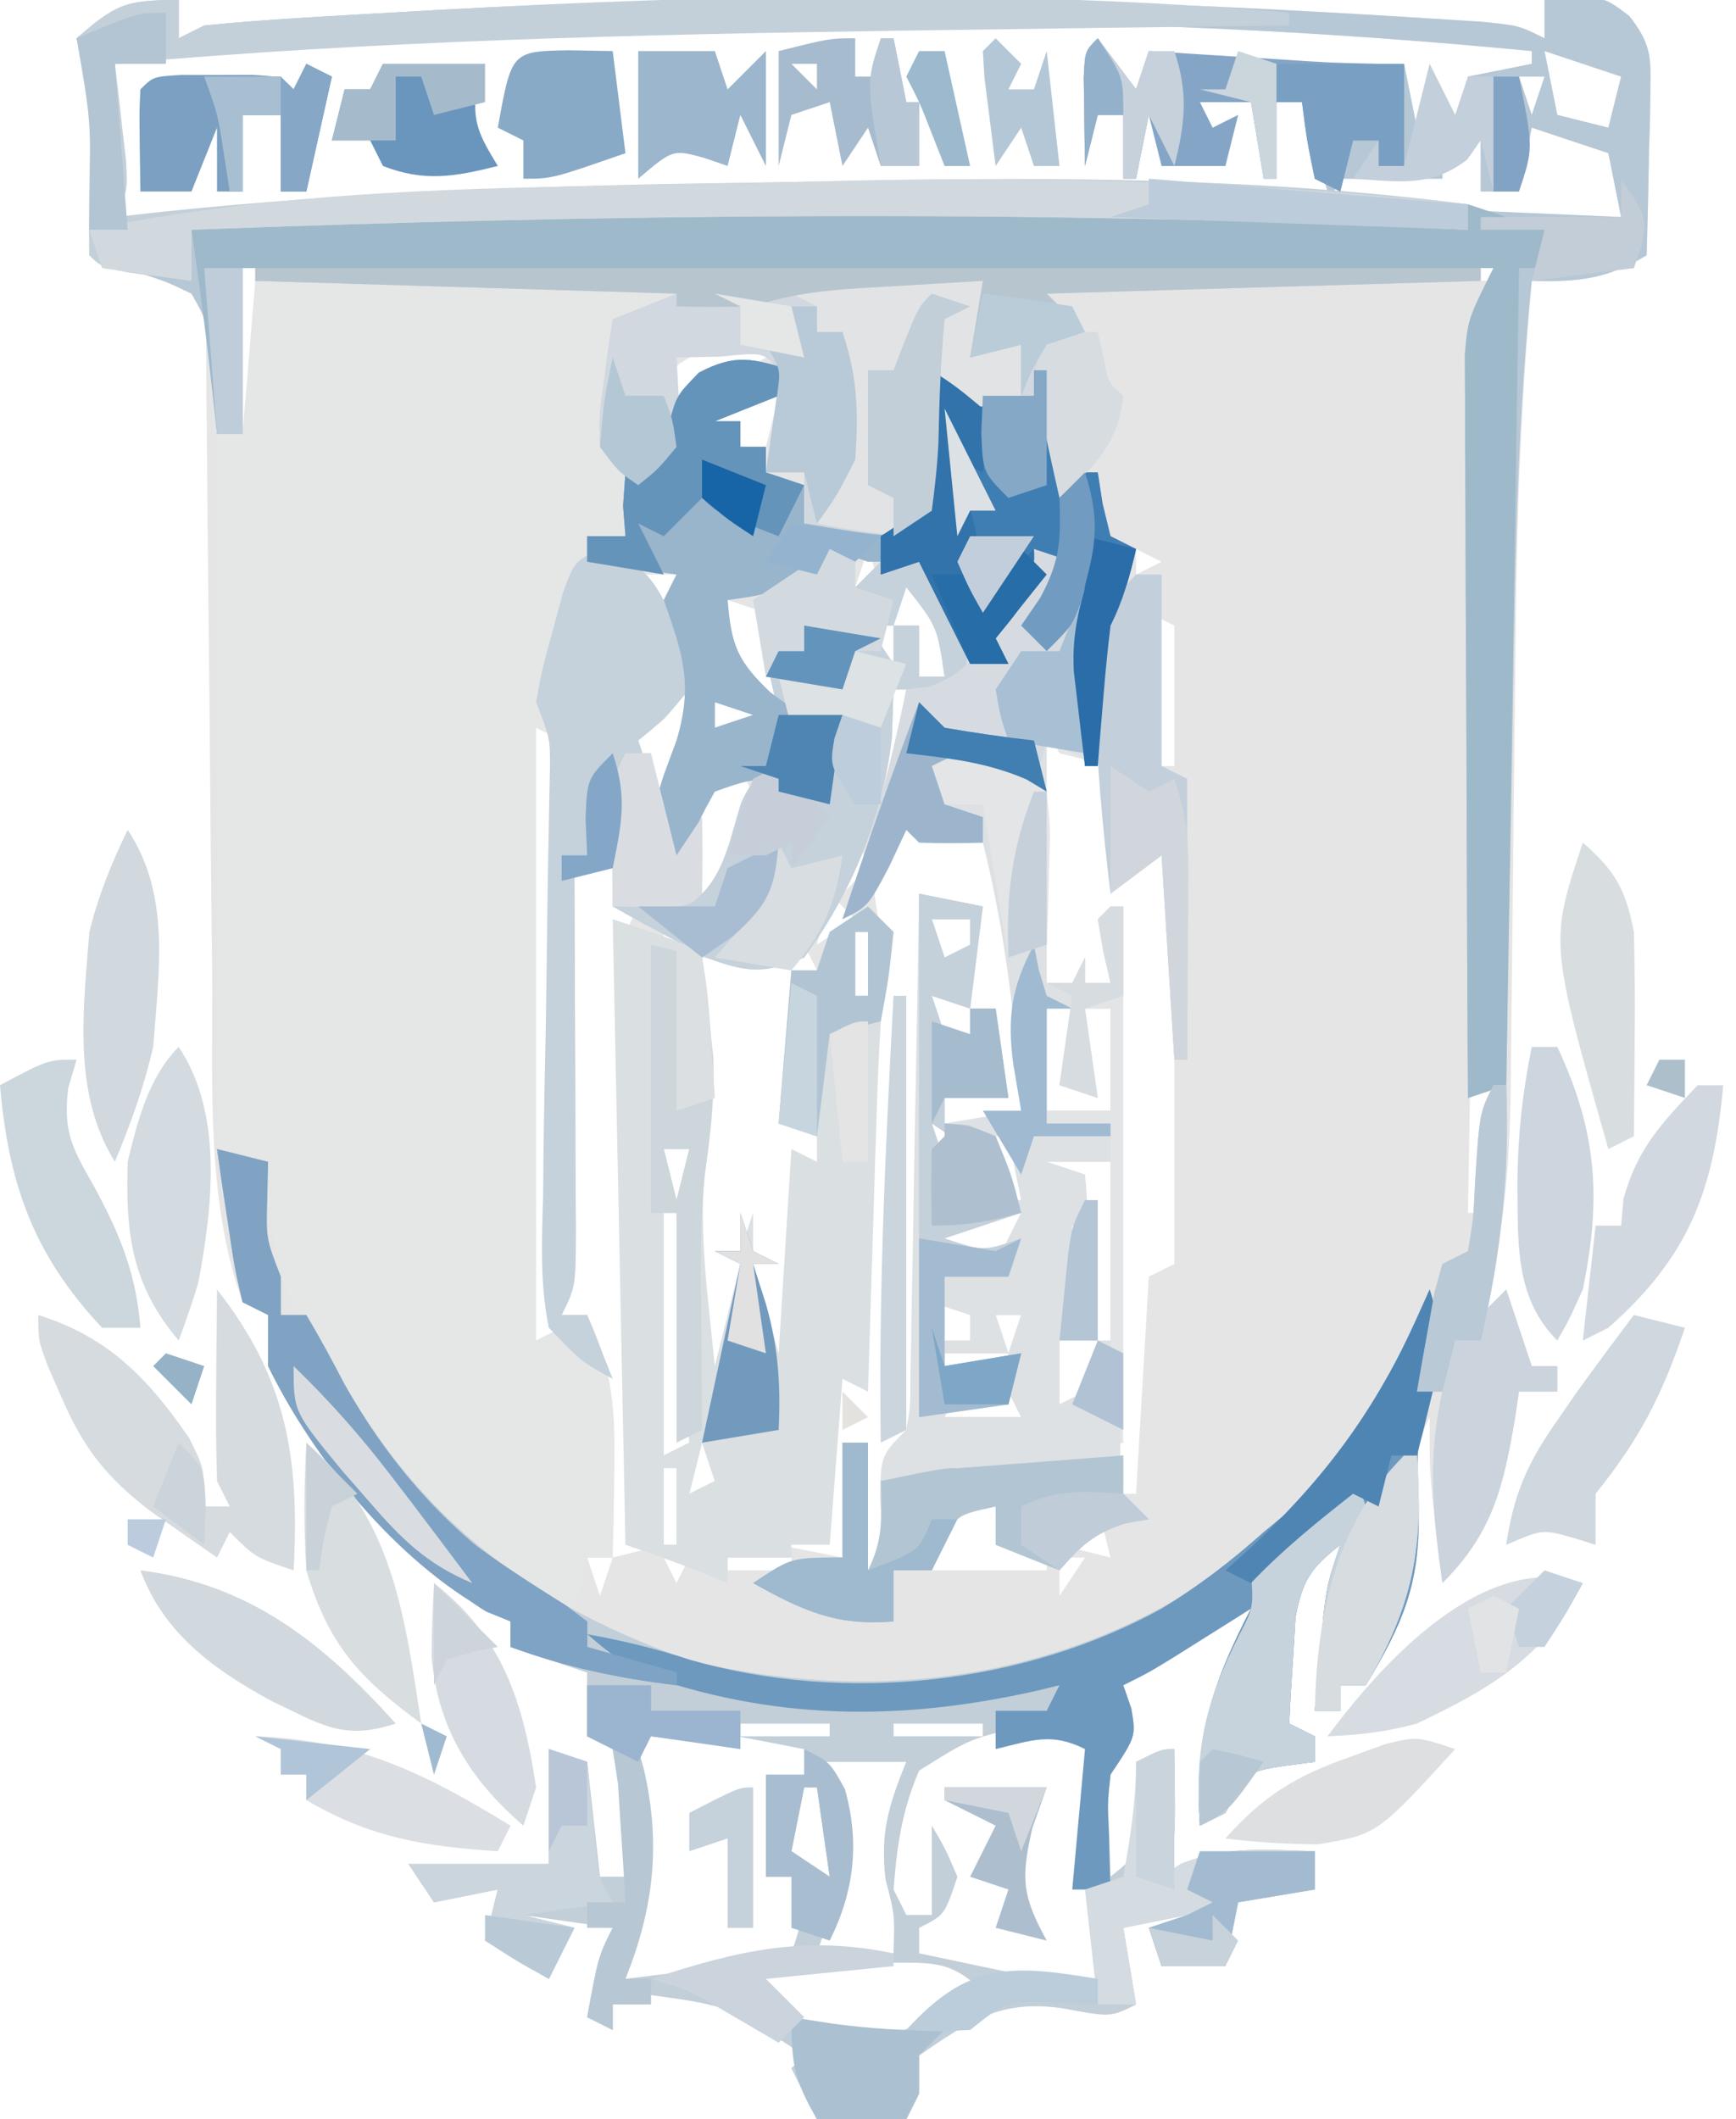 <?xml version="1.0" encoding="UTF-8"?>
<svg version="1.1" xmlns="http://www.w3.org/2000/svg" width="136" height="166">
<path d="M0 0 C0 0.99 0 1.98 0 3 C0.66 2.67 1.32 2.34 2 2 C4.226 1.773 6.458 1.606 8.691 1.465 C9.375 1.422 10.059 1.379 10.764 1.334 C13.029 1.195 15.296 1.065 17.562 0.938 C18.345 0.893 19.127 0.849 19.933 0.804 C43.156 -0.479 66.218 -0.374 89.438 0.938 C90.211 0.981 90.984 1.024 91.781 1.069 C93.957 1.194 96.133 1.328 98.309 1.465 C99.554 1.543 100.8 1.622 102.084 1.703 C105 2 105 2 107 3 C107 2.01 107 1.02 107 0 C111.52 -0.367 111.52 -0.367 113.65 1.261 C115.29 3.374 115.353 4.368 115.293 7.012 C115.283 7.769 115.274 8.526 115.264 9.307 C115.239 10.092 115.213 10.878 115.188 11.688 C115.167 12.883 115.167 12.883 115.146 14.104 C115.111 16.069 115.057 18.035 115 20 C111.834 21.876 109.642 22.097 106 22 C105.19 31.048 104.832 40.031 104.754 49.113 C104.729 51.091 104.705 53.069 104.68 55.047 C104.62 59.857 104.568 64.666 104.523 69.476 C104.497 72.198 104.467 74.921 104.43 77.643 C104.397 80.188 104.371 82.734 104.353 85.279 C104.264 91.524 103.847 97.023 102 103 C102.66 102.34 103.32 101.68 104 101 C104.66 102.98 105.32 104.96 106 107 C106.66 107 107.32 107 108 107 C108 107.66 108 108.32 108 109 C107.01 109 106.02 109 105 109 C104.902 109.664 104.804 110.328 104.703 111.012 C103.795 116.373 102.98 120.02 99 124 C98.831 122.584 98.665 121.167 98.5 119.75 C98.407 118.961 98.314 118.172 98.219 117.359 C98 115 98 115 98 111 C96.714 113.573 97.04 115.259 97.188 118.125 C97.27 123.85 95.935 127.139 93 132 C92.34 132 91.68 132 91 132 C91 132.66 91 133.32 91 134 C90.34 134 89.68 134 89 134 C89.141 132.395 89.288 130.791 89.438 129.188 C89.559 127.848 89.559 127.848 89.684 126.48 C90 124 90 124 91 121 C88.685 122.818 88.046 123.756 87.488 126.699 C87.43 127.685 87.372 128.671 87.312 129.688 C87.247 130.681 87.181 131.675 87.113 132.699 C87.076 133.458 87.039 134.218 87 135 C87.66 135.33 88.32 135.66 89 136 C89 136.66 89 137.32 89 138 C88.216 138.103 87.433 138.206 86.625 138.312 C83.67 138.776 83.67 138.776 82 142 C81.34 142.33 80.68 142.66 80 143 C79.513 136.299 80.923 131.934 84 126 C83.446 126.349 82.891 126.699 82.32 127.059 C81.596 127.514 80.871 127.969 80.125 128.438 C79.406 128.89 78.686 129.342 77.945 129.809 C76 131 76 131 74 132 C74.206 132.598 74.412 133.196 74.625 133.812 C75 136 75 136 73 139 C72.759 141.057 72.759 141.057 72.875 143.188 C72.916 144.446 72.957 145.704 73 147 C75.411 145.044 75.411 145.044 75.125 141.375 C75.084 140.261 75.043 139.148 75 138 C75.99 137.67 76.98 137.34 78 137 C78.125 144.75 78.125 144.75 77 147 C77.495 146.67 77.99 146.34 78.5 146 C82.091 144.564 85.145 144.871 89 145 C89 145.99 89 146.98 89 148 C87.02 148.33 85.04 148.66 83 149 C82.67 150.65 82.34 152.3 82 154 C80.35 154 78.7 154 77 154 C76.67 153.01 76.34 152.02 76 151 C76.99 150.67 77.98 150.34 79 150 C77.35 150.33 75.7 150.66 74 151 C74.33 152.98 74.66 154.96 75 157 C73 158 73 158 69.312 157.312 C64.409 156.577 61.997 158.252 58 161 C58 161.99 58 162.98 58 164 C57.67 164.66 57.34 165.32 57 166 C54.69 166 52.38 166 50 166 C49.01 164.02 49.01 164.02 48 162 C48.33 161.67 48.66 161.34 49 161 C43.173 157.1 43.173 157.1 36.438 156.188 C35.231 156.59 35.231 156.59 34 157 C34 157.66 34 158.32 34 159 C33.34 158.67 32.68 158.34 32 158 C32.875 153.25 32.875 153.25 34 151 C31.69 150.67 29.38 150.34 27 150 C28.32 150.33 29.64 150.66 31 151 C30.34 152.32 29.68 153.64 29 155 C27.35 154.01 25.7 153.02 24 152 C24.33 150.68 24.66 149.36 25 148 C23.35 148.33 21.7 148.66 20 149 C19.34 148.01 18.68 147.02 18 146 C21.63 146 25.26 146 29 146 C29 143.03 29 140.06 29 137 C29.99 137.33 30.98 137.66 32 138 C32.495 142.455 32.495 142.455 33 147 C33.66 147 34.32 147 35 147 C34.886 145.353 34.759 143.708 34.625 142.062 C34.555 141.146 34.486 140.229 34.414 139.285 C34.277 138.531 34.141 137.777 34 137 C33.34 136.67 32.68 136.34 32 136 C32 134.35 32 132.7 32 131 C29.03 130.01 29.03 130.01 26 129 C26 128.34 26 127.68 26 127 C25.43 126.754 24.86 126.508 24.273 126.254 C17.103 122.299 10.57 114.322 7 107 C7 105.68 7 104.36 7 103 C6.34 102.67 5.68 102.34 5 102 C2.119 93.918 2.671 84.899 2.621 76.438 C2.605 74.954 2.588 73.471 2.57 71.988 C2.524 68.116 2.489 64.244 2.457 60.371 C2.405 54.146 2.34 47.921 2.269 41.697 C2.246 39.526 2.23 37.356 2.214 35.185 C2.201 33.876 2.187 32.567 2.174 31.219 C2.164 30.063 2.155 28.907 2.145 27.717 C2.183 25.033 2.183 25.033 1 23 C-0.883 22.097 -0.883 22.097 -3.062 21.375 C-3.796 21.115 -4.529 20.854 -5.285 20.586 C-5.851 20.393 -6.417 20.199 -7 20 C-6.983 18.788 -6.983 18.788 -6.965 17.551 C-6.956 16.482 -6.947 15.414 -6.938 14.312 C-6.926 13.257 -6.914 12.201 -6.902 11.113 C-6.991 8.276 -7.351 5.756 -8 3 C-4.939 0.376 -4.268 0 0 0 Z M-5 5 C-5 8.96 -5 12.92 -5 17 C-3.851 16.934 -2.703 16.869 -1.519 16.801 C16.428 15.848 34.383 15.68 52.351 15.468 C56.609 15.417 60.867 15.361 65.125 15.307 C73.417 15.2 81.708 15.099 90 15 C89.01 11.535 89.01 11.535 88 8 C87.34 8 86.68 8 86 8 C85.01 7.01 85.01 7.01 84 6 C84 6.66 84 7.32 84 8 C82.68 8 81.36 8 80 8 C80.495 9.485 80.495 9.485 81 11 C80.67 11.33 80.34 11.66 80 12 C79.34 12 78.68 12 78 12 C77.01 10.02 77.01 10.02 76 8 C75.67 9.65 75.34 11.3 75 13 C74.505 11.02 74.505 11.02 74 9 C73.34 9 72.68 9 72 9 C72 7.35 72 5.7 72 4 C72.99 5.32 73.98 6.64 75 8 C75.351 7.499 75.701 6.997 76.062 6.48 C79.024 4.217 81.371 4.938 85 5.312 C86.237 5.432 87.475 5.552 88.75 5.676 C89.823 5.783 90.895 5.89 92 6 C92.99 6 93.98 6 95 6 C95.33 5.67 95.66 5.34 96 5 C96.495 7.475 96.495 7.475 97 10 C98.32 9.67 99.64 9.34 101 9 C101 8.01 101 7.02 101 6 C103.475 5.505 103.475 5.505 106 5 C106 4.67 106 4.34 106 4 C89.678 2.424 73.496 1.679 57.099 1.739 C53.633 1.75 50.168 1.739 46.703 1.727 C20.643 1.306 20.643 1.306 -5 5 Z M107 4 C107.33 5.65 107.66 7.3 108 9 C109.98 9.495 109.98 9.495 112 10 C112.33 8.68 112.66 7.36 113 6 C111.02 5.34 109.04 4.68 107 4 Z M105 6 C105.33 6.99 105.66 7.98 106 9 C106.33 8.01 106.66 7.02 107 6 C106.34 6 105.68 6 105 6 Z M78 9 C79 11 79 11 79 11 Z M92 11 C93 13 93 13 93 13 Z M106 10 C105.67 11.65 105.34 13.3 105 15 C104.01 15 103.02 15 102 15 C102 13.68 102 12.36 102 11 C101.01 11.33 100.02 11.66 99 12 C99 12.66 99 13.32 99 14 C96.36 14 93.72 14 91 14 C90.67 14.66 90.34 15.32 90 16 C97.59 16.33 105.18 16.66 113 17 C112.67 15.35 112.34 13.7 112 12 C110.02 11.34 108.04 10.68 106 10 Z M13 17 C13 17.33 13 17.66 13 18 C40.06 18 67.12 18 95 18 C95 17.67 95 17.34 95 17 C67.796 15.271 40.201 15.154 13 17 Z M4 20 C4.33 24.95 4.66 29.9 5 35 C5.33 35 5.66 35 6 35 C6 30.38 6 25.76 6 21 C38.01 21.33 70.02 21.66 103 22 C103.33 21.34 103.66 20.68 104 20 C71 20 38 20 4 20 Z M102 23 C102 27.29 102 31.58 102 36 C102.33 36 102.66 36 103 36 C103 31.71 103 27.42 103 23 C102.67 23 102.34 23 102 23 Z M39.188 28.5 C38.796 28.995 38.404 29.49 38 30 C38.33 30.66 38.66 31.32 39 32 C41.31 30.68 43.62 29.36 46 28 C46 27.67 46 27.34 46 27 C42.283 26.651 42.283 26.651 39.188 28.5 Z M42 31 C42 31.66 42 32.32 42 33 C42.66 33 43.32 33 44 33 C44 33.66 44 34.32 44 35 C44.66 35 45.32 35 46 35 C46.33 33.68 46.66 32.36 47 31 C45.35 31 43.7 31 42 31 Z M5 37 C5 55.48 5 73.96 5 93 C5.33 93 5.66 93 6 93 C6 74.52 6 56.04 6 37 C5.67 37 5.34 37 5 37 Z M102 37 C101.67 56.14 101.34 75.28 101 95 C101.33 95 101.66 95 102 95 C102.999 88.393 103.13 81.956 103.098 75.281 C103.096 74.183 103.095 73.084 103.093 71.953 C103.088 68.468 103.075 64.984 103.062 61.5 C103.057 59.128 103.053 56.755 103.049 54.383 C103.038 48.589 103.021 42.794 103 37 C102.67 37 102.34 37 102 37 Z M48 38 C47.67 39.32 47.34 40.64 47 42 C47.66 41.67 48.32 41.34 49 41 C48.67 40.01 48.34 39.02 48 38 Z M42 42 C43 44 43 44 43 44 Z M46 42 C47 44 47 44 47 44 Z M54 43 C53.67 43.99 53.34 44.98 53 46 C53.66 46 54.32 46 55 46 C54.67 45.01 54.34 44.02 54 43 Z M75 43 C75 43.66 75 44.32 75 45 C75.66 44.67 76.32 44.34 77 44 C76.34 43.67 75.68 43.34 75 43 Z M34 45 C35.98 45.99 35.98 45.99 38 47 C38.33 46.34 38.66 45.68 39 45 C37.35 45 35.7 45 34 45 Z M77 45 C78 48 78 48 78 48 Z M57 46 C56.67 46.99 56.34 47.98 56 49 C56.66 49 57.32 49 58 49 C58 50.32 58 51.64 58 53 C58.66 53 59.32 53 60 53 C59.425 49.069 59.425 49.069 57 46 Z M43 47 C42.67 48.32 42.34 49.64 42 51 C44.475 52.98 44.475 52.98 47 55 C46.67 52.69 46.34 50.38 46 48 C45.01 47.67 44.02 47.34 43 47 Z M76 48 C76.33 51.96 76.66 55.92 77 60 C77.33 60 77.66 60 78 60 C78 56.37 78 52.74 78 49 C77.34 48.67 76.68 48.34 76 48 Z M54 49 C54.99 50.485 54.99 50.485 56 52 C56 51.01 56 50.02 56 49 C55.34 49 54.68 49 54 49 Z M40 53 C38.309 54.98 36.642 56.979 35 59 C35.66 59 36.32 59 37 59 C37 60.65 37 62.3 37 64 C37.33 64 37.66 64 38 64 C39.273 60.352 40.328 56.806 41 53 C40.67 53 40.34 53 40 53 Z M56 54 C55.34 56.64 54.68 59.28 54 62 C54.99 62.495 54.99 62.495 56 63 C56.33 60.03 56.66 57.06 57 54 C56.67 54 56.34 54 56 54 Z M42 55 C42 55.66 42 56.32 42 57 C42.99 56.67 43.98 56.34 45 56 C44.01 55.67 43.02 55.34 42 55 Z M28 57 C28 72.84 28 88.68 28 105 C28.99 104.505 28.99 104.505 30 104 C30 88.82 30 73.64 30 58 C29.34 57.67 28.68 57.34 28 57 Z M68 57 C67.059 59.824 66.927 61.142 67.121 64.012 C67.169 64.769 67.218 65.526 67.268 66.307 C67.324 67.092 67.38 67.878 67.438 68.688 C67.49 69.485 67.542 70.282 67.596 71.104 C67.725 73.069 67.862 75.035 68 77 C69.65 77 71.3 77 73 77 C73.33 88.88 73.66 100.76 74 113 C72.02 113.495 72.02 113.495 70 114 C71.32 114 72.64 114 74 114 C74 114.66 74 115.32 74 116 C72.02 116 70.04 116 68 116 C68 116.33 68 116.66 68 117 C70.31 117 72.62 117 75 117 C75.33 111.39 75.66 105.78 76 100 C76.99 99.505 76.99 99.505 78 99 C78 88.44 78 77.88 78 67 C77.34 66.67 76.68 66.34 76 66 C75.01 67.485 75.01 67.485 74 69 C73.67 66.03 73.34 63.06 73 60 C71.68 59.67 70.36 59.34 69 59 C68.67 58.34 68.34 57.68 68 57 Z M43 60 C40.602 62.398 40.657 63.333 40.375 66.625 C40.3 67.442 40.225 68.26 40.148 69.102 C40.099 69.728 40.05 70.355 40 71 C40.66 71 41.32 71 42 71 C42.532 69.734 43.05 68.462 43.562 67.188 C43.853 66.48 44.143 65.772 44.441 65.043 C45.251 62.826 45.251 62.826 44 60 C43.67 60 43.34 60 43 60 Z M66 61 C66 62.98 66 64.96 66 67 C66.33 67 66.66 67 67 67 C67 65.02 67 63.04 67 61 C66.67 61 66.34 61 66 61 Z M78 61 C79 64 79 64 79 64 Z M53 63 C53.66 63.66 54.32 64.32 55 65 C55 64.34 55 63.68 55 63 C54.34 63 53.68 63 53 63 Z M63 61 C62.67 61.99 62.34 62.98 62 64 C62.33 64.66 62.66 65.32 63 66 C60.69 65.34 58.38 64.68 56 64 C54.184 68.538 54.184 68.538 55 73 C54.695 75.337 54.357 77.67 54 80 C53.862 82.268 53.757 84.538 53.684 86.809 C53.642 88.049 53.6 89.29 53.557 90.568 C53.517 91.845 53.478 93.122 53.438 94.438 C53.394 95.741 53.351 97.045 53.307 98.389 C53.201 101.592 53.099 104.796 53 108 C52.67 105.03 52.34 102.06 52 99 C51.67 99 51.34 99 51 99 C51 106.26 51 113.52 51 121 C50.34 120.67 49.68 120.34 49 120 C48.593 117.678 48.256 115.343 48 113 C47.67 113 47.34 113 47 113 C47 115.64 47 118.28 47 121 C48.65 121.33 50.3 121.66 52 122 C52 119.03 52 116.06 52 113 C52.66 113 53.32 113 54 113 C53.67 116.3 53.34 119.6 53 123 C53.66 123.33 54.32 123.66 55 124 C55 123.34 55 122.68 55 122 C56.485 121.505 56.485 121.505 58 121 C57.01 121 56.02 121 55 121 C55 119.35 55 117.7 55 116 C56.485 115.505 56.485 115.505 58 115 C57.34 114.67 56.68 114.34 56 114 C56.66 113.34 57.32 112.68 58 112 C58.291 110.102 58.291 110.102 58.227 107.917 C58.227 107.077 58.227 106.236 58.227 105.37 C58.216 104.461 58.206 103.553 58.195 102.617 C58.192 101.688 58.19 100.758 58.187 99.801 C58.176 96.825 58.15 93.85 58.125 90.875 C58.115 88.861 58.106 86.846 58.098 84.832 C58.076 79.888 58.041 74.944 58 70 C59.65 70.33 61.3 70.66 63 71 C62.427 73.867 62.139 74.861 60 77 C60.66 77 61.32 77 62 77 C62 77.66 62 78.32 62 79 C62.66 79 63.32 79 64 79 C64 80.98 64 82.96 64 85 C63.34 84.67 62.68 84.34 62 84 C62 84.66 62 85.32 62 86 C61.34 86 60.68 86 60 86 C60 86.66 60 87.32 60 88 C61.892 88.681 61.892 88.681 64 89 C66.281 87.149 66.281 87.149 66.23 84.285 C66.216 83.222 66.202 82.158 66.188 81.062 C66.181 80.002 66.175 78.941 66.168 77.848 C66.119 74.925 66.119 74.925 65 72 C64.778 70.108 64.594 68.211 64.438 66.312 C64.312 64.822 64.312 64.822 64.184 63.301 C64.123 62.542 64.062 61.782 64 61 C63.67 61 63.34 61 63 61 Z M31 65 C32 67 32 67 32 67 Z M53 65 C52.67 66.65 52.34 68.3 52 70 C52.66 69.34 53.32 68.68 54 68 C53.67 67.01 53.34 66.02 53 65 Z M39 67 C40 69 40 69 40 69 Z M31 68 C30.67 79.55 30.34 91.1 30 103 C30.66 103 31.32 103 32 103 C32.776 107.291 33.252 111.526 33.562 115.875 C33.646 117.027 33.73 118.18 33.816 119.367 C33.877 120.236 33.938 121.105 34 122 C35.98 121.505 35.98 121.505 38 121 C37.01 121 36.02 121 35 121 C34.975 114.201 34.957 107.401 34.945 100.602 C34.94 98.288 34.933 95.973 34.925 93.659 C34.912 90.338 34.907 87.016 34.902 83.695 C34.897 82.656 34.892 81.616 34.887 80.545 C34.887 79.584 34.887 78.623 34.886 77.633 C34.884 76.785 34.882 75.937 34.88 75.063 C35 73 35 73 36 71 C35.34 71 34.68 71 34 71 C34 70.01 34 69.02 34 68 C33.01 68 32.02 68 31 68 Z M65 69 C66 71 66 71 66 71 Z M51 70 C50.67 71.32 50.34 72.64 50 74 C50.99 73.34 51.98 72.68 53 72 C52.34 71.34 51.68 70.68 51 70 Z M59 72 C59.33 72.99 59.66 73.98 60 75 C60.66 74.67 61.32 74.34 62 74 C62 73.34 62 72.68 62 72 C61.01 72 60.02 72 59 72 Z M38 73 C38 78.28 38 83.56 38 89 C38.33 89 38.66 89 39 89 C39.33 83.72 39.66 78.44 40 73 C39.34 73 38.68 73 38 73 Z M53 73 C53 74.65 53 76.3 53 78 C53.33 78 53.66 78 54 78 C54 76.35 54 74.7 54 73 C53.67 73 53.34 73 53 73 Z M49 74 C48.67 74.66 48.34 75.32 48 76 C48.66 76 49.32 76 50 76 C49.67 75.34 49.34 74.68 49 74 Z M41 75 C41.012 75.701 41.023 76.403 41.035 77.125 C41.044 78.074 41.053 79.022 41.062 80 C41.074 80.928 41.086 81.856 41.098 82.812 C41 86 41 86 40.469 89.781 C39.849 94.402 40.109 98.863 40.438 103.5 C40.49 104.322 40.542 105.145 40.596 105.992 C40.724 107.995 40.861 109.998 41 112 C41.33 112 41.66 112 42 112 C43.591 107.127 44.212 103.192 44 98 C44.33 98.33 44.66 98.66 45 99 C44.979 99.866 44.959 100.733 44.938 101.625 C45.009 105.486 45.828 108.337 47 112 C47.33 112 47.66 112 48 112 C48.33 105.07 48.66 98.14 49 91 C49.66 91.33 50.32 91.66 51 92 C51 87.38 51 82.76 51 78 C50.67 78 50.34 78 50 78 C49.67 81.3 49.34 84.6 49 88 C47.738 85.475 47.901 83.688 47.938 80.875 C47.947 79.965 47.956 79.055 47.965 78.117 C47.976 77.419 47.988 76.72 48 76 C45.69 75.67 43.38 75.34 41 75 Z M59 78 C59.33 78.99 59.66 79.98 60 81 C60.66 81 61.32 81 62 81 C62 80.34 62 79.68 62 79 C61.01 78.67 60.02 78.34 59 78 Z M68 79 C68 81.64 68 84.28 68 87 C69.65 87 71.3 87 73 87 C73 84.36 73 81.72 73 79 C72.34 79 71.68 79 71 79 C71 80.98 71 82.96 71 85 C70.67 85 70.34 85 70 85 C70 83.02 70 81.04 70 79 C69.34 79 68.68 79 68 79 Z M59 88 C59.33 88.99 59.66 89.98 60 91 C60.66 90.67 61.32 90.34 62 90 C61.01 89.34 60.02 88.68 59 88 Z M64 89 C64 90.65 64 92.3 64 94 C64.66 94 65.32 94 66 94 C65.67 92.35 65.34 90.7 65 89 C64.67 89 64.34 89 64 89 Z M38 90 C38.33 91.32 38.66 92.64 39 94 C39.33 92.68 39.66 91.36 40 90 C39.34 90 38.68 90 38 90 Z M68 91 C68.99 91.33 69.98 91.66 71 92 C71.33 96.29 71.66 100.58 72 105 C72.33 105 72.66 105 73 105 C73 100.38 73 95.76 73 91 C71.35 91 69.7 91 68 91 Z M6 94 C7 97 7 97 7 97 Z M38 95 C38 101.27 38 107.54 38 114 C38.66 113.67 39.32 113.34 40 113 C39.67 107.06 39.34 101.12 39 95 C38.67 95 38.34 95 38 95 Z M100 95 C101 98 101 98 101 98 Z M59 97 C61.475 97.99 61.475 97.99 64 99 C64.66 97.68 65.32 96.36 66 95 C61.954 94.63 61.954 94.63 59 97 Z M70 96 C70 97.98 70 99.96 70 102 C70.33 102 70.66 102 71 102 C71 100.02 71 98.04 71 96 C70.67 96 70.34 96 70 96 Z M65 99 C65 102 65 102 65 102 Z M99 99 C100 102 100 102 100 102 Z M8 100 C9 103 9 103 9 103 Z M59 102 C59.33 102.99 59.66 103.98 60 105 C60.66 105 61.32 105 62 105 C62 104.34 62 103.68 62 103 C61.01 102.67 60.02 102.34 59 102 Z M64 103 C64.33 103.99 64.66 104.98 65 106 C65.33 105.01 65.66 104.02 66 103 C65.34 103 64.68 103 64 103 Z M69 105 C69 106.65 69 108.3 69 110 C69.66 109.67 70.32 109.34 71 109 C71.652 106.975 71.652 106.975 72 105 C71.01 105 70.02 105 69 105 Z M100 105 C101 107 101 107 101 107 Z M60 106 C60 106.33 60 106.66 60 107 C61.65 107 63.3 107 65 107 C65 106.67 65 106.34 65 106 C63.35 106 61.7 106 60 106 Z M59 108 C60 110 60 110 60 110 Z M61 109 C60.67 109.66 60.34 110.32 60 111 C61.98 111 63.96 111 66 111 C65.67 110.34 65.34 109.68 65 109 C63.68 109 62.36 109 61 109 Z M41 113 C40.67 114.32 40.34 115.64 40 117 C40.66 116.67 41.32 116.34 42 116 C41.67 115.01 41.34 114.02 41 113 Z M66 114 C70 115 70 115 70 115 Z M38 115 C38 116.98 38 118.96 38 121 C38.33 121 38.66 121 39 121 C39 119.02 39 117.04 39 115 C38.67 115 38.34 115 38 115 Z M41 117 C42 121 42 121 42 121 Z M57 118 C58.32 118.33 59.64 118.66 61 119 C60.34 120.32 59.68 121.64 59 123 C61.97 123 64.94 123 68 123 C68 122.01 68 121.02 68 120 C67.01 120 66.02 120 65 120 C64.67 119.34 64.34 118.68 64 118 C61.69 118 59.38 118 57 118 Z M72 118 C72 118.66 72 119.32 72 120 C71.01 120.33 70.02 120.66 69 121 C70.32 121.33 71.64 121.66 73 122 C72.67 120.68 72.34 119.36 72 118 Z M32 122 C32.33 122.99 32.66 123.98 33 125 C33.33 124.01 33.66 123.02 34 122 C33.34 122 32.68 122 32 122 Z M38 122 C38.33 122.66 38.66 123.32 39 124 C39.33 123.34 39.66 122.68 40 122 C39.34 122 38.68 122 38 122 Z M43 122 C43 122.33 43 122.66 43 123 C44.65 123 46.3 123 48 123 C48 122.67 48 122.34 48 122 C46.35 122 44.7 122 43 122 Z M69 122 C69 122.99 69 123.98 69 125 C69.66 124.01 70.32 123.02 71 122 C70.34 122 69.68 122 69 122 Z M56 124 C57 127 57 127 57 127 Z M71 125 C75 126 75 126 75 126 Z M39 134 C43 135 43 135 43 135 Z M64 134 C68 135 68 135 68 135 Z M44 135 C44 135.33 44 135.66 44 136 C46.31 136 48.62 136 51 136 C51 135.67 51 135.34 51 135 C48.69 135 46.38 135 44 135 Z M56 135 C56 135.33 56 135.66 56 136 C58.31 136 60.62 136 63 136 C63 135.67 63 135.34 63 135 C60.69 135 58.38 135 56 135 Z M37 135 C36.34 135.66 35.68 136.32 35 137 C35.309 138.339 35.65 139.671 36 141 C36.157 145.852 35.956 150.221 35 155 C39.379 154.48 43.688 153.943 48 153 C49.011 149.951 49.011 149.951 48 147 C47.34 147 46.68 147 46 147 C46.256 144.657 46.593 142.322 47 140 C47.66 139.67 48.32 139.34 49 139 C49 138.34 49 137.68 49 137 C47.044 136.611 45.085 136.239 43.125 135.875 C41.489 135.562 41.489 135.562 39.82 135.242 C38.89 135.162 37.959 135.082 37 135 Z M66.844 135.102 C62.066 136.128 62.066 136.128 58 138.688 C56.658 141.79 56.249 144.64 56 148 C56.33 148.66 56.66 149.32 57 150 C57.66 150 58.32 150 59 150 C59 147.69 59 145.38 59 143 C60.062 144.812 60.062 144.812 61 147 C60 150 60 150 58 151 C58 151.66 58 152.32 58 153 C59.582 153.338 61.166 153.67 62.75 154 C63.632 154.186 64.513 154.371 65.422 154.562 C68.221 155.112 68.221 155.112 72 155 C71.916 154.12 71.832 153.239 71.746 152.332 C71.644 151.171 71.542 150.009 71.438 148.812 C71.333 147.664 71.229 146.515 71.121 145.332 C71.011 142.314 71.26 139.911 72 137 C69.301 134.772 69.301 134.772 66.844 135.102 Z M50 138 C50.351 138.681 50.701 139.361 51.062 140.062 C52.526 144.649 51.494 148.519 50 153 C51.98 153 53.96 153 56 153 C56.108 150.008 56.108 150.008 55.375 147.188 C54.947 143.55 55.639 141.361 57 138 C54.69 138 52.38 138 50 138 Z M49 140 C48.67 141.65 48.34 143.3 48 145 C49.485 145.99 49.485 145.99 51 147 C50.67 144.69 50.34 142.38 50 140 C49.67 140 49.34 140 49 140 Z M49 147 C50 149 50 149 50 149 Z M44 156 C49.006 159.024 49.006 159.024 54.625 159.938 C57.518 158.795 60.258 157.467 63 156 C60.508 153.508 58.996 153.74 55.59 153.727 C54.9 153.734 54.211 153.742 53.5 153.75 C52.466 153.738 52.466 153.738 51.41 153.727 C47.248 153.624 47.248 153.624 44 156 Z " fill="#E5E5E6" transform="translate(14,0)"/>
<path d="M0 0 C11.55 0 23.1 0 35 0 C33.35 1.32 31.7 2.64 30 4 C27.871 6.807 27.997 7.962 28.312 11.562 C28.919 14.963 28.919 14.963 30 18 C29.67 18.66 29.34 19.32 29 20 C28.01 20 27.02 20 26 20 C26.598 20.227 27.196 20.454 27.812 20.688 C31.36 22.816 32.55 25.771 33.938 29.562 C34 32 34 32 32.062 34.312 C31.382 34.869 30.701 35.426 30 36 C30.99 38.97 31.98 41.94 33 45 C33.66 44.01 34.32 43.02 35 42 C35 43.98 35 45.96 35 48 C36.85 46.15 37.29 43.263 38.086 40.812 C39 39 39 39 42 38 C42.66 38.66 43.32 39.32 44 40 C44.33 38.35 44.66 36.7 45 35 C43.68 34.67 42.36 34.34 41 34 C40.34 31.03 39.68 28.06 39 25 C42.465 23.02 42.465 23.02 46 21 C46.495 22.485 46.495 22.485 47 24 C47.99 23.01 48.98 22.02 50 21 C52.738 22.004 53.822 22.695 55.312 25.25 C56.124 28.497 55.752 30.766 55 34 C54.67 33.34 54.34 32.68 54 32 C52.68 32 51.36 32 50 32 C49.959 33.237 49.917 34.475 49.875 35.75 C49.179 41.992 46.712 47.941 43 53 C39.869 54.315 38.505 54.188 35.324 53.004 C34.019 52.29 34.019 52.29 32.688 51.562 C31.804 51.089 30.921 50.616 30.012 50.129 C29.348 49.756 28.684 49.384 28 49 C28 48.01 28 47.02 28 46 C27.01 46 26.02 46 25 46 C25.008 47.484 25.008 47.484 25.016 48.998 C25.034 52.661 25.045 56.325 25.055 59.989 C25.06 61.576 25.067 63.163 25.075 64.75 C25.088 67.029 25.093 69.307 25.098 71.586 C25.103 72.297 25.108 73.009 25.113 73.742 C25.114 78.772 25.114 78.772 24 81 C24.66 81 25.32 81 26 81 C28.049 85.219 28.212 88.654 28.125 93.312 C28.107 94.567 28.089 95.821 28.07 97.113 C28.047 98.066 28.024 99.019 28 100 C27.34 100 26.68 100 26 100 C25.67 101.32 25.34 102.64 25 104 C15.435 100.698 9.129 92.775 4.395 84.148 C2.541 79.963 1.519 75.795 0.703 71.301 C0.471 70.542 0.239 69.782 0 69 C-0.99 68.67 -1.98 68.34 -3 68 C-3 49.52 -3 31.04 -3 12 C-2.34 12 -1.68 12 -1 12 C-0.67 8.04 -0.34 4.08 0 0 Z M51 24 C50.67 24.99 50.34 25.98 50 27 C50.66 27 51.32 27 52 27 C52 28.32 52 29.64 52 31 C52.66 31 53.32 31 54 31 C53.425 27.069 53.425 27.069 51 24 Z M48 27 C48.99 28.485 48.99 28.485 50 30 C50 29.01 50 28.02 50 27 C49.34 27 48.68 27 48 27 Z M22 35 C22 50.84 22 66.68 22 83 C22.99 82.505 22.99 82.505 24 82 C24 66.82 24 51.64 24 36 C23.34 35.67 22.68 35.34 22 35 Z M25 43 C26 45 26 45 26 45 Z " fill="#E5E6E6" transform="translate(20,22)"/>
<path d="M0 0 C0 2.31 0 4.62 0 7 C-0.33 7 -0.66 7 -1 7 C-1 5.35 -1 3.7 -1 2 C-2.65 2.66 -4.3 3.32 -6 4 C-5.34 4 -4.68 4 -4 4 C-4 4.66 -4 5.32 -4 6 C-3.34 6 -2.68 6 -2 6 C-2 6.66 -2 7.32 -2 8 C-1.01 8.33 -0.02 8.66 1 9 C1 9.99 1 10.98 1 12 C5.003 12.092 5.003 12.092 9 12 C10.74 10.26 10.372 7.806 10.562 5.438 C10.646 4.426 10.73 3.414 10.816 2.371 C10.907 1.197 10.907 1.197 11 0 C11.578 0.33 12.155 0.66 12.75 1 C15.199 2.271 15.199 2.271 19 2 C19.33 1.34 19.66 0.68 20 0 C20.495 3.96 20.495 3.96 21 8 C21.99 8 22.98 8 24 8 C24.124 8.804 24.247 9.609 24.375 10.438 C24.581 11.283 24.788 12.129 25 13 C25.66 13.33 26.32 13.66 27 14 C26.494 16.169 26 18 25 20 C24.772 21.871 24.59 23.747 24.438 25.625 C24.354 26.628 24.27 27.631 24.184 28.664 C24.093 29.82 24.093 29.82 24 31 C22.68 30.34 21.36 29.68 20 29 C20 35.27 20 41.54 20 48 C20.66 48 21.32 48 22 48 C22.495 47.01 22.495 47.01 23 46 C23 46.66 23 47.32 23 48 C23.66 48 24.32 48 25 48 C24.67 46.35 24.34 44.7 24 43 C24.66 42.67 25.32 42.34 26 42 C25.993 42.858 25.993 42.858 25.987 43.733 C25.942 49.67 25.912 55.607 25.89 61.543 C25.88 63.761 25.866 65.978 25.849 68.196 C25.825 71.378 25.814 74.56 25.805 77.742 C25.794 78.738 25.784 79.734 25.773 80.76 C25.773 81.681 25.773 82.602 25.773 83.55 C25.766 84.769 25.766 84.769 25.759 86.013 C25.821 88.232 25.821 88.232 28 90 C27.402 90.103 26.804 90.206 26.188 90.312 C23.718 91.089 22.677 92.071 21 94 C19.35 93.34 17.7 92.68 16 92 C16 91.01 16 90.02 16 89 C12.887 89.669 12.887 89.669 11.812 92.062 C11.544 92.702 11.276 93.341 11 94 C10.01 94 9.02 94 8 94 C8 95.32 8 96.64 8 98 C3.551 98.393 0.858 97.153 -3 95 C0 93 0 93 4 93 C4 90.03 4 87.06 4 84 C4.66 84 5.32 84 6 84 C6 87.3 6 90.6 6 94 C7.268 91.851 7.268 91.851 6.938 88.5 C7 85 7 85 9 83 C9.329 81.104 9.329 81.104 9.319 78.917 C9.339 78.077 9.359 77.236 9.379 76.37 C9.391 75.461 9.402 74.553 9.414 73.617 C9.433 72.688 9.453 71.758 9.473 70.801 C9.533 67.826 9.579 64.85 9.625 61.875 C9.663 59.861 9.702 57.846 9.742 55.832 C9.838 50.888 9.922 45.944 10 41 C11.65 41.33 13.3 41.66 15 42 C14.67 44.64 14.34 47.28 14 50 C14.66 50 15.32 50 16 50 C16.495 53.465 16.495 53.465 17 57 C15.333 57 13.667 57 12 57 C12 57.66 12 58.32 12 59 C14.97 58.505 14.97 58.505 18 58 C17.538 50.807 16.749 43.997 15 37 C14.196 37.021 13.391 37.041 12.562 37.062 C10 37 10 37 9 36 C8.546 36.969 8.092 37.939 7.625 38.938 C6 42 6 42 4 43 C4.193 42.455 4.387 41.909 4.586 41.348 C6.448 35.956 7.877 30.591 9 25 C10.32 24.67 11.64 24.34 13 24 C12.443 20.656 11.648 17.967 10 15 C8.68 15 7.36 15 6 15 C5.01 14.67 4.02 14.34 3 14 C2.608 14.474 2.216 14.949 1.812 15.438 C-0.408 17.352 -2.134 17.613 -5 18 C-4.705 21.535 -4.251 22.762 -1.625 25.25 C0.94 27.126 0.94 27.126 4 28 C3.67 29.65 3.34 31.3 3 33 C1.02 33.495 1.02 33.495 -1 34 C-1 33.34 -1 32.68 -1 32 C-3.452 32.106 -3.452 32.106 -6 33 C-7.375 35.476 -7.375 35.476 -8 38 C-8.66 38 -9.32 38 -10 38 C-11.274 34.177 -10.343 32.73 -9 29 C-7.692 24.642 -8.494 22.236 -10 18 C-9.67 17.34 -9.34 16.68 -9 16 C-11.31 15.67 -13.62 15.34 -16 15 C-16 14.34 -16 13.68 -16 13 C-15.01 13 -14.02 13 -13 13 C-13.062 12.216 -13.124 11.432 -13.188 10.625 C-13.126 9.759 -13.064 8.893 -13 8 C-12.01 7.34 -11.02 6.68 -10 6 C-9.856 5.361 -9.711 4.721 -9.562 4.062 C-9 2 -9 2 -7.25 0.188 C-4.4 -1.317 -3.019 -0.923 0 0 Z M-6 13 C-5 15 -5 15 -5 15 Z M-2 13 C-1 15 -1 15 -1 15 Z M-6 26 C-6 26.66 -6 27.32 -6 28 C-5.01 27.67 -4.02 27.34 -3 27 C-3.99 26.67 -4.98 26.34 -6 26 Z M18 32 C18 33.98 18 35.96 18 38 C18.33 38 18.66 38 19 38 C19 36.02 19 34.04 19 32 C18.67 32 18.34 32 18 32 Z M17 40 C18 42 18 42 18 42 Z M11 43 C11.33 43.99 11.66 44.98 12 46 C12.66 45.67 13.32 45.34 14 45 C14 44.34 14 43.68 14 43 C13.01 43 12.02 43 11 43 Z M11 49 C11.33 49.99 11.66 50.98 12 52 C12.66 52 13.32 52 14 52 C14 51.34 14 50.68 14 50 C13.01 49.67 12.02 49.34 11 49 Z M20 50 C20 52.64 20 55.28 20 58 C21.65 58 23.3 58 25 58 C25 55.36 25 52.72 25 50 C24.34 50 23.68 50 23 50 C23 51.98 23 53.96 23 56 C22.67 56 22.34 56 22 56 C22 54.02 22 52.04 22 50 C21.34 50 20.68 50 20 50 Z M11 59 C11.33 59.99 11.66 60.98 12 62 C12.66 61.67 13.32 61.34 14 61 C13.01 60.34 12.02 59.68 11 59 Z M16 60 C16 61.65 16 63.3 16 65 C16.66 65 17.32 65 18 65 C17.67 63.35 17.34 61.7 17 60 C16.67 60 16.34 60 16 60 Z M20 62 C20.99 62.33 21.98 62.66 23 63 C23.33 67.29 23.66 71.58 24 76 C24.33 76 24.66 76 25 76 C25 71.38 25 66.76 25 62 C23.35 62 21.7 62 20 62 Z M11 68 C13.475 68.99 13.475 68.99 16 70 C16.66 68.68 17.32 67.36 18 66 C13.954 65.63 13.954 65.63 11 68 Z M22 67 C22 68.98 22 70.96 22 73 C22.33 73 22.66 73 23 73 C23 71.02 23 69.04 23 67 C22.67 67 22.34 67 22 67 Z M17 70 C17 73 17 73 17 73 Z M11 73 C11.33 73.99 11.66 74.98 12 76 C12.66 76 13.32 76 14 76 C14 75.34 14 74.68 14 74 C13.01 73.67 12.02 73.34 11 73 Z M16 74 C16.33 74.99 16.66 75.98 17 77 C17.33 76.01 17.66 75.02 18 74 C17.34 74 16.68 74 16 74 Z M21 76 C21 77.65 21 79.3 21 81 C21.66 80.67 22.32 80.34 23 80 C23.652 77.975 23.652 77.975 24 76 C23.01 76 22.02 76 21 76 Z M12 77 C12 77.33 12 77.66 12 78 C13.65 78 15.3 78 17 78 C17 77.67 17 77.34 17 77 C15.35 77 13.7 77 12 77 Z M11 79 C12 81 12 81 12 81 Z M13 80 C12.67 80.66 12.34 81.32 12 82 C13.98 82 15.96 82 18 82 C17.67 81.34 17.34 80.68 17 80 C15.68 80 14.36 80 13 80 Z M18 85 C22 86 22 86 22 86 Z " fill="#DDE1E4" transform="translate(62,29)"/>
<path d="M0 0 C1.32 0.33 2.64 0.66 4 1 C3.979 1.928 3.959 2.856 3.938 3.812 C3.842 7.023 3.842 7.023 5 10 C5 10.99 5 11.98 5 13 C5.66 13 6.32 13 7 13 C8.059 14.779 9.046 16.6 10 18.438 C16.3 29.499 25.297 36.003 37.199 40.102 C50.687 43.29 64.478 41.835 76.32 34.578 C78.335 33.154 80.161 31.643 82 30 C82.603 29.5 83.207 29 83.828 28.484 C89.273 23.608 92.043 17.597 95 11 C96.16 14.692 95.52 16.957 94.465 20.66 C93.929 23.356 94.007 25.757 94.125 28.5 C94.265 34.064 92.855 37.272 90 42 C89.34 42 88.68 42 88 42 C88 42.66 88 43.32 88 44 C87.34 44 86.68 44 86 44 C86.141 42.395 86.288 40.791 86.438 39.188 C86.559 37.848 86.559 37.848 86.684 36.48 C87 34 87 34 88 31 C85.685 32.818 85.046 33.756 84.488 36.699 C84.43 37.685 84.372 38.671 84.312 39.688 C84.247 40.681 84.181 41.675 84.113 42.699 C84.076 43.458 84.039 44.218 84 45 C84.66 45.33 85.32 45.66 86 46 C86 46.66 86 47.32 86 48 C84.824 48.155 84.824 48.155 83.625 48.312 C80.67 48.776 80.67 48.776 79 52 C78.01 52.495 78.01 52.495 77 53 C76.513 46.299 77.923 41.934 81 36 C80.446 36.349 79.891 36.699 79.32 37.059 C78.596 37.514 77.871 37.969 77.125 38.438 C76.406 38.89 75.686 39.342 74.945 39.809 C73 41 73 41 71 42 C71.206 42.598 71.412 43.196 71.625 43.812 C72 46 72 46 70 49 C69.759 51.057 69.759 51.057 69.875 53.188 C69.916 54.446 69.957 55.704 70 57 C72.411 55.044 72.411 55.044 72.125 51.375 C72.084 50.261 72.043 49.148 72 48 C72.99 47.67 73.98 47.34 75 47 C75.125 54.75 75.125 54.75 74 57 C74.495 56.67 74.99 56.34 75.5 56 C79.091 54.564 82.145 54.871 86 55 C86 55.99 86 56.98 86 58 C84.02 58.33 82.04 58.66 80 59 C79.67 60.65 79.34 62.3 79 64 C77.35 64 75.7 64 74 64 C73.67 63.01 73.34 62.02 73 61 C73.99 60.67 74.98 60.34 76 60 C74.35 60.33 72.7 60.66 71 61 C71.495 63.97 71.495 63.97 72 67 C70 68 70 68 66.312 67.312 C61.409 66.577 58.997 68.252 55 71 C55 71.99 55 72.98 55 74 C54.67 74.66 54.34 75.32 54 76 C51.69 76 49.38 76 47 76 C46.34 74.68 45.68 73.36 45 72 C45.33 71.67 45.66 71.34 46 71 C40.173 67.1 40.173 67.1 33.438 66.188 C32.231 66.59 32.231 66.59 31 67 C31 67.66 31 68.32 31 69 C30.34 68.67 29.68 68.34 29 68 C29.875 63.25 29.875 63.25 31 61 C27.535 60.505 27.535 60.505 24 60 C25.32 60.33 26.64 60.66 28 61 C27.34 62.32 26.68 63.64 26 65 C24.35 64.01 22.7 63.02 21 62 C21.33 60.68 21.66 59.36 22 58 C19.525 58.495 19.525 58.495 17 59 C16.34 58.01 15.68 57.02 15 56 C18.63 56 22.26 56 26 56 C26 53.03 26 50.06 26 47 C27.485 47.495 27.485 47.495 29 48 C29.33 50.97 29.66 53.94 30 57 C30.66 57 31.32 57 32 57 C31.886 55.353 31.759 53.708 31.625 52.062 C31.555 51.146 31.486 50.229 31.414 49.285 C31.277 48.531 31.141 47.777 31 47 C30.34 46.67 29.68 46.34 29 46 C29 44.35 29 42.7 29 41 C27.02 40.34 25.04 39.68 23 39 C23 38.34 23 37.68 23 37 C22.43 36.754 21.86 36.508 21.273 36.254 C14.103 32.299 7.57 24.322 4 17 C4 15.68 4 14.36 4 13 C3.34 12.67 2.68 12.34 2 12 C1.367 9.277 1.367 9.277 0.875 5.938 C0.707 4.833 0.54 3.728 0.367 2.59 C0.246 1.735 0.125 0.881 0 0 Z M36 44 C40 45 40 45 40 45 Z M61 44 C65 45 65 45 65 45 Z M41 45 C41 45.33 41 45.66 41 46 C43.31 46 45.62 46 48 46 C48 45.67 48 45.34 48 45 C45.69 45 43.38 45 41 45 Z M53 45 C53 45.33 53 45.66 53 46 C55.31 46 57.62 46 60 46 C60 45.67 60 45.34 60 45 C57.69 45 55.38 45 53 45 Z M34 45 C33.34 45.66 32.68 46.32 32 47 C32.309 48.339 32.65 49.671 33 51 C33.157 55.852 32.956 60.221 32 65 C36.379 64.48 40.688 63.943 45 63 C46.011 59.951 46.011 59.951 45 57 C44.34 57 43.68 57 43 57 C43.256 54.657 43.593 52.322 44 50 C44.66 49.67 45.32 49.34 46 49 C46 48.34 46 47.68 46 47 C44.044 46.611 42.085 46.239 40.125 45.875 C38.489 45.562 38.489 45.562 36.82 45.242 C35.89 45.162 34.959 45.082 34 45 Z M63.844 45.102 C59.066 46.128 59.066 46.128 55 48.688 C53.658 51.79 53.249 54.64 53 58 C53.33 58.66 53.66 59.32 54 60 C54.66 60 55.32 60 56 60 C56 57.69 56 55.38 56 53 C57.062 54.812 57.062 54.812 58 57 C57 60 57 60 55 61 C55 61.66 55 62.32 55 63 C56.582 63.338 58.166 63.67 59.75 64 C60.632 64.186 61.513 64.371 62.422 64.562 C65.221 65.112 65.221 65.112 69 65 C68.916 64.12 68.832 63.239 68.746 62.332 C68.644 61.171 68.542 60.009 68.438 58.812 C68.333 57.664 68.229 56.515 68.121 55.332 C68.011 52.314 68.26 49.911 69 47 C66.301 44.772 66.301 44.772 63.844 45.102 Z M47 48 C47.351 48.681 47.701 49.361 48.062 50.062 C49.526 54.649 48.494 58.519 47 63 C48.98 63 50.96 63 53 63 C53.108 60.008 53.108 60.008 52.375 57.188 C51.947 53.55 52.639 51.361 54 48 C51.69 48 49.38 48 47 48 Z M46 50 C45.67 51.65 45.34 53.3 45 55 C46.485 55.99 46.485 55.99 48 57 C47.67 54.69 47.34 52.38 47 50 C46.67 50 46.34 50 46 50 Z M46 57 C47 59 47 59 47 59 Z M41 66 C46.006 69.024 46.006 69.024 51.625 69.938 C54.518 68.795 57.258 67.467 60 66 C57.508 63.508 55.996 63.74 52.59 63.727 C51.9 63.734 51.211 63.742 50.5 63.75 C49.466 63.738 49.466 63.738 48.41 63.727 C44.248 63.624 44.248 63.624 41 66 Z " fill="#C2CFD8" transform="translate(17,90)"/>
<path d="M0 0 C0 0.99 0 1.98 0 3 C0.66 2.67 1.32 2.34 2 2 C4.226 1.773 6.458 1.606 8.691 1.465 C9.375 1.422 10.059 1.379 10.764 1.334 C13.029 1.195 15.296 1.065 17.562 0.938 C18.345 0.893 19.127 0.849 19.933 0.804 C43.156 -0.479 66.218 -0.374 89.438 0.938 C90.211 0.981 90.984 1.024 91.781 1.069 C93.957 1.194 96.133 1.328 98.309 1.465 C99.554 1.543 100.8 1.622 102.084 1.703 C105 2 105 2 107 3 C107 2.01 107 1.02 107 0 C111.52 -0.367 111.52 -0.367 113.65 1.261 C115.29 3.374 115.353 4.368 115.293 7.012 C115.283 7.769 115.274 8.526 115.264 9.307 C115.239 10.092 115.213 10.878 115.188 11.688 C115.167 12.883 115.167 12.883 115.146 14.104 C115.111 16.069 115.057 18.035 115 20 C111.834 21.876 109.642 22.097 106 22 C104.675 34.899 104.661 47.86 104.438 60.812 C104.394 63.162 104.351 65.512 104.307 67.861 C104.2 73.574 104.099 79.287 104 85 C102.515 85.495 102.515 85.495 101 86 C100.954 78.116 100.918 70.231 100.896 62.347 C100.886 58.686 100.872 55.025 100.849 51.364 C100.827 47.83 100.815 44.296 100.81 40.763 C100.805 38.76 100.789 36.757 100.773 34.754 C100.773 33.533 100.773 32.312 100.773 31.054 C100.769 29.979 100.764 28.904 100.759 27.797 C101 25 101 25 103 21 C70.66 21 38.32 21 5 21 C5 25.29 5 29.58 5 34 C4.34 34 3.68 34 3 34 C2.939 33.374 2.879 32.747 2.816 32.102 C2.733 31.284 2.649 30.467 2.562 29.625 C2.481 28.813 2.4 28.001 2.316 27.164 C2.109 24.957 2.109 24.957 1 23 C-0.883 22.097 -0.883 22.097 -3.062 21.375 C-3.796 21.115 -4.529 20.854 -5.285 20.586 C-5.851 20.393 -6.417 20.199 -7 20 C-6.983 18.788 -6.983 18.788 -6.965 17.551 C-6.956 16.482 -6.947 15.414 -6.938 14.312 C-6.926 13.257 -6.914 12.201 -6.902 11.113 C-6.991 8.276 -7.351 5.756 -8 3 C-4.939 0.376 -4.268 0 0 0 Z M-5 5 C-5 8.96 -5 12.92 -5 17 C-3.851 16.934 -2.703 16.869 -1.519 16.801 C16.428 15.848 34.383 15.68 52.351 15.468 C56.609 15.417 60.867 15.361 65.125 15.307 C73.417 15.2 81.708 15.099 90 15 C89.01 11.535 89.01 11.535 88 8 C87.34 8 86.68 8 86 8 C85.01 7.01 85.01 7.01 84 6 C84 6.66 84 7.32 84 8 C82.68 8 81.36 8 80 8 C80.495 9.485 80.495 9.485 81 11 C80.67 11.33 80.34 11.66 80 12 C79.34 12 78.68 12 78 12 C77.01 10.02 77.01 10.02 76 8 C75.67 9.65 75.34 11.3 75 13 C74.505 11.02 74.505 11.02 74 9 C73.34 9 72.68 9 72 9 C72 7.35 72 5.7 72 4 C72.99 5.32 73.98 6.64 75 8 C75.351 7.499 75.701 6.997 76.062 6.48 C79.024 4.217 81.371 4.938 85 5.312 C86.237 5.432 87.475 5.552 88.75 5.676 C89.823 5.783 90.895 5.89 92 6 C92.99 6 93.98 6 95 6 C95.33 5.67 95.66 5.34 96 5 C96.495 7.475 96.495 7.475 97 10 C98.32 9.67 99.64 9.34 101 9 C101 8.01 101 7.02 101 6 C103.475 5.505 103.475 5.505 106 5 C106 4.67 106 4.34 106 4 C89.678 2.424 73.496 1.679 57.099 1.739 C53.633 1.75 50.168 1.739 46.703 1.727 C20.643 1.306 20.643 1.306 -5 5 Z M107 4 C107.33 5.65 107.66 7.3 108 9 C109.98 9.495 109.98 9.495 112 10 C112.33 8.68 112.66 7.36 113 6 C111.02 5.34 109.04 4.68 107 4 Z M105 6 C105.33 6.99 105.66 7.98 106 9 C106.33 8.01 106.66 7.02 107 6 C106.34 6 105.68 6 105 6 Z M78 9 C79 11 79 11 79 11 Z M92 11 C93 13 93 13 93 13 Z M106 10 C105.67 11.65 105.34 13.3 105 15 C104.01 15 103.02 15 102 15 C102 13.68 102 12.36 102 11 C101.01 11.33 100.02 11.66 99 12 C99 12.66 99 13.32 99 14 C96.36 14 93.72 14 91 14 C90.67 14.66 90.34 15.32 90 16 C97.59 16.33 105.18 16.66 113 17 C112.67 15.35 112.34 13.7 112 12 C110.02 11.34 108.04 10.68 106 10 Z M13 17 C13 17.33 13 17.66 13 18 C40.06 18 67.12 18 95 18 C95 17.67 95 17.34 95 17 C67.796 15.271 40.201 15.154 13 17 Z " fill="#B6C7D6" transform="translate(14,0)"/>
<path d="M0 0 C3.804 1.268 4.241 2.482 6 6 C6.938 8.562 6.938 8.562 7 11 C5.062 13.312 5.062 13.312 3 15 C3.99 17.97 4.98 20.94 6 24 C6.66 23.01 7.32 22.02 8 21 C8 22.98 8 24.96 8 27 C9.85 25.15 10.29 22.263 11.086 19.812 C12 18 12 18 15 17 C15.66 17.66 16.32 18.32 17 19 C17.33 17.35 17.66 15.7 18 14 C16.68 13.67 15.36 13.34 14 13 C13.34 10.03 12.68 7.06 12 4 C14.31 2.68 16.62 1.36 19 0 C19.33 0.99 19.66 1.98 20 3 C20.99 2.01 21.98 1.02 23 0 C25.738 1.004 26.822 1.695 28.312 4.25 C29.124 7.497 28.752 9.766 28 13 C27.505 12.01 27.505 12.01 27 11 C25.68 11 24.36 11 23 11 C22.959 12.238 22.918 13.475 22.875 14.75 C22.179 20.992 19.712 26.941 16 32 C12.869 33.315 11.505 33.188 8.324 32.004 C7.454 31.528 6.584 31.053 5.688 30.562 C4.804 30.089 3.921 29.616 3.012 29.129 C2.348 28.756 1.684 28.384 1 28 C1 27.01 1 26.02 1 25 C0.01 25 -0.98 25 -2 25 C-1.995 25.989 -1.99 26.978 -1.984 27.998 C-1.966 31.661 -1.955 35.325 -1.945 38.989 C-1.94 40.576 -1.933 42.163 -1.925 43.75 C-1.912 46.029 -1.907 48.307 -1.902 50.586 C-1.897 51.297 -1.892 52.009 -1.887 52.742 C-1.886 57.772 -1.886 57.772 -3 60 C-2.34 60 -1.68 60 -1 60 C-0.34 61.65 0.32 63.3 1 65 C-1.472 63.647 -1.472 63.647 -4 61 C-4.714 57.554 -4.557 54.158 -4.453 50.652 C-4.444 49.644 -4.434 48.636 -4.424 47.597 C-4.39 44.376 -4.321 41.158 -4.25 37.938 C-4.2 34.714 -4.157 31.491 -4.118 28.267 C-4.092 26.262 -4.058 24.256 -4.015 22.251 C-3.999 21.343 -3.983 20.435 -3.966 19.5 C-3.949 18.701 -3.931 17.903 -3.913 17.08 C-3.912 14.803 -3.912 14.803 -5 12 C-4.512 9.336 -4.512 9.336 -3.688 6.375 C-3.423 5.393 -3.159 4.41 -2.887 3.398 C-2 1 -2 1 0 0 Z M24 3 C23.67 3.99 23.34 4.98 23 6 C23.66 6 24.32 6 25 6 C25 7.32 25 8.64 25 10 C25.66 10 26.32 10 27 10 C26.425 6.069 26.425 6.069 24 3 Z M21 6 C21.99 7.485 21.99 7.485 23 9 C23 8.01 23 7.02 23 6 C22.34 6 21.68 6 21 6 Z M-2 22 C-1 24 -1 24 -1 24 Z " fill="#C5D1DB" transform="translate(47,43)"/>
<path d="M0 0 C0.66 0.66 1.32 1.32 2 2 C1.739 4.343 1.393 6.676 1 9 C0.861 11.341 0.757 13.684 0.684 16.027 C0.642 17.313 0.6 18.599 0.557 19.924 C0.517 21.262 0.477 22.6 0.438 23.938 C0.394 25.303 0.351 26.668 0.307 28.033 C0.201 31.355 0.099 34.678 0 38 C-0.66 37.67 -1.32 37.34 -2 37 C-2.33 41.29 -2.66 45.58 -3 50 C-3.99 50 -4.98 50 -6 50 C-6 50.33 -6 50.66 -6 51 C-7.65 51 -9.3 51 -11 51 C-11 51.66 -11 52.32 -11 53 C-11.763 52.691 -12.526 52.381 -13.312 52.062 C-15.188 51.321 -17.087 50.638 -19 50 C-19.33 33.83 -19.66 17.66 -20 1 C-14 3 -14 3 -13 4 C-12.097 9.707 -11.864 15.028 -12.809 20.742 C-13.239 25.815 -12.501 30.948 -12 36 C-11.34 33.36 -10.68 30.72 -10 28 C-10.66 27.67 -11.32 27.34 -12 27 C-11.34 27 -10.68 27 -10 27 C-9.67 26.01 -9.34 25.02 -9 24 C-9 24.99 -9 25.98 -9 27 C-8.34 27.33 -7.68 27.66 -7 28 C-7.66 28 -8.32 28 -9 28 C-8.34 30.31 -7.68 32.62 -7 35 C-6.67 29.72 -6.34 24.44 -6 19 C-5.34 19.33 -4.68 19.66 -4 20 C-4 19.34 -4 18.68 -4 18 C-4.99 17.67 -5.98 17.34 -7 17 C-6.67 13.04 -6.34 9.08 -6 5 C-5.34 5 -4.68 5 -4 5 C-3.67 4.01 -3.34 3.02 -3 2 C-2.01 1.34 -1.02 0.68 0 0 Z M-1 2 C-1 3.65 -1 5.3 -1 7 C-0.67 7 -0.34 7 0 7 C0 5.35 0 3.7 0 2 C-0.33 2 -0.66 2 -1 2 Z M-16 19 C-15.67 20.32 -15.34 21.64 -15 23 C-14.67 21.68 -14.34 20.36 -14 19 C-14.66 19 -15.32 19 -16 19 Z M-16 24 C-16 30.27 -16 36.54 -16 43 C-15.34 42.67 -14.68 42.34 -14 42 C-14.33 36.06 -14.66 30.12 -15 24 C-15.33 24 -15.66 24 -16 24 Z M-13 42 C-13.33 43.32 -13.66 44.64 -14 46 C-13.34 45.67 -12.68 45.34 -12 45 C-12.33 44.01 -12.66 43.02 -13 42 Z M-16 44 C-16 45.98 -16 47.96 -16 50 C-15.67 50 -15.34 50 -15 50 C-15 48.02 -15 46.04 -15 44 C-15.33 44 -15.66 44 -16 44 Z M-13 46 C-12 50 -12 50 -12 50 Z " fill="#DADFE2" transform="translate(68,71)"/>
<path d="M0 0 C0 2.31 0 4.62 0 7 C-0.33 7 -0.66 7 -1 7 C-1 5.35 -1 3.7 -1 2 C-2.65 2.66 -4.3 3.32 -6 4 C-5.34 4 -4.68 4 -4 4 C-4 4.66 -4 5.32 -4 6 C-3.34 6 -2.68 6 -2 6 C-2 6.66 -2 7.32 -2 8 C-1.01 8.33 -0.02 8.66 1 9 C1 9.99 1 10.98 1 12 C5.003 12.092 5.003 12.092 9 12 C10.74 10.26 10.372 7.806 10.562 5.438 C10.646 4.426 10.73 3.414 10.816 2.371 C10.907 1.197 10.907 1.197 11 0 C11.578 0.33 12.155 0.66 12.75 1 C15.199 2.271 15.199 2.271 19 2 C19.33 1.34 19.66 0.68 20 0 C20.495 3.96 20.495 3.96 21 8 C21.99 8 22.98 8 24 8 C24.124 8.804 24.247 9.609 24.375 10.438 C24.581 11.283 24.788 12.129 25 13 C25.66 13.33 26.32 13.66 27 14 C26.494 16.169 26 18 25 20 C24.772 21.871 24.59 23.747 24.438 25.625 C24.354 26.628 24.27 27.631 24.184 28.664 C24.093 29.82 24.093 29.82 24 31 C23.67 31 23.34 31 23 31 C22.67 27.7 22.34 24.4 22 21 C21.505 21.495 21.505 21.495 21 22 C20.01 21.34 19.02 20.68 18 20 C18.99 18.35 19.98 16.7 21 15 C17.753 18.488 17.753 18.488 17 23 C16.01 23 15.02 23 14 23 C12.68 20.36 11.36 17.72 10 15 C8.68 15 7.36 15 6 15 C5.01 14.67 4.02 14.34 3 14 C2.608 14.474 2.216 14.949 1.812 15.438 C-0.408 17.352 -2.134 17.613 -5 18 C-4.705 21.535 -4.251 22.762 -1.625 25.25 C0.94 27.126 0.94 27.126 4 28 C3.67 29.65 3.34 31.3 3 33 C1.02 33.495 1.02 33.495 -1 34 C-1 33.34 -1 32.68 -1 32 C-3.452 32.106 -3.452 32.106 -6 33 C-7.375 35.476 -7.375 35.476 -8 38 C-8.66 38 -9.32 38 -10 38 C-11.274 34.177 -10.343 32.73 -9 29 C-7.692 24.642 -8.494 22.236 -10 18 C-9.67 17.34 -9.34 16.68 -9 16 C-11.31 15.67 -13.62 15.34 -16 15 C-16 14.34 -16 13.68 -16 13 C-15.01 13 -14.02 13 -13 13 C-13.062 12.216 -13.124 11.432 -13.188 10.625 C-13.126 9.759 -13.064 8.893 -13 8 C-12.01 7.34 -11.02 6.68 -10 6 C-9.856 5.361 -9.711 4.721 -9.562 4.062 C-9 2 -9 2 -7.25 0.188 C-4.4 -1.317 -3.019 -0.923 0 0 Z M-6 13 C-5 15 -5 15 -5 15 Z M-2 13 C-1 15 -1 15 -1 15 Z M-6 26 C-6 26.66 -6 27.32 -6 28 C-5.01 27.67 -4.02 27.34 -3 27 C-3.99 26.67 -4.98 26.34 -6 26 Z " fill="#99B5CC" transform="translate(62,29)"/>
<path d="M0 0 C31.68 0 63.36 0 96 0 C96 0.33 96 0.66 96 1 C84.78 1.33 73.56 1.66 62 2 C62.99 2.99 63.98 3.98 65 5 C64.01 5.33 63.02 5.66 62 6 C61.267 8.015 61.267 8.015 61 10 C58.625 10.625 58.625 10.625 56 11 C55.34 10.34 54.68 9.68 54 9 C53.951 9.699 53.902 10.397 53.852 11.117 C53.777 12.027 53.702 12.937 53.625 13.875 C53.555 14.78 53.486 15.685 53.414 16.617 C53 19 53 19 51 21 C48.271 20.967 45.703 20.436 43 20 C43 18.68 43 17.36 43 16 C42.01 16 41.02 16 40 16 C40.293 13.949 40.586 11.898 40.879 9.848 C40.919 9.238 40.959 8.628 41 8 C39.816 6.584 39.816 6.584 36.438 6.938 C34.736 6.968 34.736 6.968 33 7 C33.062 8.093 33.124 9.186 33.188 10.312 C33 14 33 14 31.5 15.938 C30.758 16.463 30.758 16.463 30 17 C28.48 15.824 28.48 15.824 27 14 C26.926 11.52 26.926 11.52 27.312 8.812 C27.432 7.911 27.552 7.01 27.676 6.082 C27.783 5.395 27.89 4.708 28 4 C29.65 3.34 31.3 2.68 33 2 C22.11 1.67 11.22 1.34 0 1 C0 0.67 0 0.34 0 0 Z " fill="#D1D8DF" transform="translate(20,21)"/>
<path d="M0 0 C1.16 3.692 0.52 5.957 -0.535 9.66 C-1.071 12.356 -0.993 14.757 -0.875 17.5 C-0.735 23.064 -2.145 26.272 -5 31 C-5.66 31 -6.32 31 -7 31 C-7 31.66 -7 32.32 -7 33 C-7.66 33 -8.32 33 -9 33 C-8.859 31.395 -8.712 29.791 -8.562 28.188 C-8.481 27.294 -8.4 26.401 -8.316 25.48 C-8 23 -8 23 -7 20 C-9.315 21.818 -9.954 22.756 -10.512 25.699 C-10.599 27.178 -10.599 27.178 -10.688 28.688 C-10.753 29.681 -10.819 30.675 -10.887 31.699 C-10.924 32.458 -10.961 33.218 -11 34 C-10.01 34.495 -10.01 34.495 -9 35 C-9 35.66 -9 36.32 -9 37 C-10.176 37.155 -10.176 37.155 -11.375 37.312 C-14.33 37.776 -14.33 37.776 -16 41 C-16.99 41.495 -16.99 41.495 -18 42 C-18.487 35.299 -17.077 30.934 -14 25 C-14.554 25.349 -15.109 25.699 -15.68 26.059 C-16.404 26.514 -17.129 26.969 -17.875 27.438 C-18.594 27.89 -19.314 28.342 -20.055 28.809 C-22 30 -22 30 -24 31 C-23.794 31.598 -23.587 32.196 -23.375 32.812 C-23 35 -23 35 -25 38 C-25.241 40.286 -25.241 40.286 -25.125 42.688 C-25.107 43.496 -25.089 44.304 -25.07 45.137 C-25.047 45.752 -25.024 46.366 -25 47 C-25.99 47 -26.98 47 -28 47 C-27.67 43.37 -27.34 39.74 -27 36 C-29.667 34.667 -31.167 35.329 -34 36 C-34 35.01 -34 34.02 -34 33 C-32.68 33 -31.36 33 -30 33 C-29.505 32.01 -29.505 32.01 -29 31 C-29.594 31.144 -30.189 31.289 -30.801 31.438 C-41.554 33.846 -51.527 33.782 -62 30 C-64.348 28.395 -64.348 28.395 -66 27 C-63.214 27.506 -60.613 28.127 -57.918 29.012 C-45.884 32.46 -31.881 30.993 -21 25 C-18.09 23.217 -15.542 21.272 -13 19 C-12.397 18.5 -11.793 18 -11.172 17.484 C-5.727 12.608 -2.957 6.597 0 0 Z " fill="#6D99BF" transform="translate(112,101)"/>
<path d="M0 0 C2 0.667 4 1.333 6 2 C6 2.99 6 3.98 6 5 C5.34 5 4.68 5 4 5 C3.67 26.12 3.34 47.24 3 69 C1.515 69.495 1.515 69.495 0 70 C-0.046 62.116 -0.082 54.231 -0.104 46.347 C-0.114 42.686 -0.128 39.025 -0.151 35.364 C-0.173 31.83 -0.185 28.296 -0.19 24.763 C-0.195 22.76 -0.211 20.757 -0.227 18.754 C-0.227 17.533 -0.227 16.312 -0.227 15.054 C-0.231 13.979 -0.236 12.904 -0.241 11.797 C0 9 0 9 2 5 C-30.34 5 -62.68 5 -96 5 C-96 9.29 -96 13.58 -96 18 C-96.66 18 -97.32 18 -98 18 C-98.061 17.432 -98.121 16.863 -98.184 16.277 C-98.702 11.502 -99.292 6.751 -100 2 C-89.447 0.832 -78.94 0.854 -68.34 0.867 C-66.458 0.867 -64.577 0.866 -62.696 0.864 C-58.778 0.863 -54.861 0.865 -50.944 0.87 C-45.92 0.875 -40.896 0.872 -35.873 0.866 C-31.999 0.862 -28.126 0.864 -24.253 0.866 C-22.399 0.867 -20.546 0.866 -18.692 0.864 C-16.112 0.861 -13.533 0.865 -10.953 0.871 C-10.188 0.869 -9.423 0.867 -8.634 0.864 C-5.485 0.877 -3.011 0.996 0 2 C0 1.34 0 0.68 0 0 Z " fill="#9EB9CA" transform="translate(115,16)"/>
<path d="M0 0 C0 0.99 0 1.98 0 3 C0.66 2.67 1.32 2.34 2 2 C7.172 1.473 12.372 1.23 17.562 0.938 C18.339 0.893 19.115 0.848 19.914 0.803 C42.216 -0.451 64.724 -0.904 87 1 C87 1.33 87 1.66 87 2 C85.957 2.012 85.957 2.012 84.893 2.025 C76.074 2.129 67.256 2.246 58.438 2.375 C57.74 2.385 57.042 2.395 56.322 2.406 C35.839 2.708 15.417 3.176 -5 5 C-4.916 5.699 -4.832 6.397 -4.746 7.117 C-4.644 8.027 -4.542 8.937 -4.438 9.875 C-4.333 10.78 -4.229 11.685 -4.121 12.617 C-4 15 -4 15 -5 17 C-3.778 16.864 -2.556 16.729 -1.297 16.589 C13.927 15 29.127 14.528 44.423 14.312 C47.185 14.273 49.946 14.224 52.708 14.167 C68.928 13.829 84.88 13.938 101 16 C101 16.66 101 17.32 101 18 C100.356 17.97 99.712 17.939 99.049 17.908 C66.357 16.427 33.693 16.755 1 18 C1 19.32 1 20.64 1 22 C-5.875 21.125 -5.875 21.125 -7 20 C-7.073 17.022 -6.996 14.056 -6.938 11.078 C-6.995 8.241 -7.347 5.753 -8 3 C-4.939 0.376 -4.268 0 0 0 Z " fill="#C3D0D9" transform="translate(14,0)"/>
<path d="M0 0 C0.866 0.495 0.866 0.495 1.75 1 C4.199 2.271 4.199 2.271 8 2 C8.33 1.34 8.66 0.68 9 0 C9.33 2.64 9.66 5.28 10 8 C10.99 8 11.98 8 13 8 C13.124 8.804 13.248 9.609 13.375 10.438 C13.581 11.283 13.787 12.129 14 13 C14.66 13.33 15.32 13.66 16 14 C15.494 16.169 15 18 14 20 C13.772 21.871 13.59 23.747 13.438 25.625 C13.354 26.628 13.27 27.631 13.184 28.664 C13.093 29.82 13.093 29.82 13 31 C12.67 31 12.34 31 12 31 C11.67 27.7 11.34 24.4 11 21 C10.67 21.33 10.34 21.66 10 22 C9.01 21.34 8.02 20.68 7 20 C7.99 18.35 8.98 16.7 10 15 C6.753 18.488 6.753 18.488 6 23 C5.01 23 4.02 23 3 23 C1.68 20.36 0.36 17.72 -1 15 C-1.99 15.33 -2.98 15.66 -4 16 C-4 15.01 -4 14.02 -4 13 C-3.01 12.34 -2.02 11.68 -1 11 C-0.417 8.344 -0.417 8.344 -0.312 5.375 C-0.247 4.372 -0.181 3.369 -0.113 2.336 C-0.057 1.18 -0.057 1.18 0 0 Z " fill="#3F7EB3" transform="translate(73,29)"/>
<path d="M0 0 C0.33 0 0.66 0 1 0 C1.534 7.245 0.716 11.729 -3 18 C-3.66 18 -4.32 18 -5 18 C-5 18.66 -5 19.32 -5 20 C-5.66 20 -6.32 20 -7 20 C-6.859 18.395 -6.712 16.791 -6.562 15.188 C-6.481 14.294 -6.4 13.401 -6.316 12.48 C-6 10 -6 10 -5 7 C-7.315 8.818 -7.954 9.756 -8.512 12.699 C-8.57 13.685 -8.628 14.671 -8.688 15.688 C-8.753 16.681 -8.819 17.675 -8.887 18.699 C-8.924 19.458 -8.961 20.218 -9 21 C-8.34 21.33 -7.68 21.66 -7 22 C-7 22.66 -7 23.32 -7 24 C-7.784 24.103 -8.568 24.206 -9.375 24.312 C-12.33 24.776 -12.33 24.776 -14 28 C-14.66 28.33 -15.32 28.66 -16 29 C-16.434 23.033 -15.592 19.311 -12.875 13.98 C-11.798 11.904 -11.798 11.904 -12 9 C-10.25 6.957 -10.25 6.957 -8 4.812 C-7.258 4.097 -6.515 3.382 -5.75 2.645 C-4.884 1.83 -4.884 1.83 -4 1 C-3.67 1.99 -3.34 2.98 -3 4 C-2.288 3.01 -2.288 3.01 -1.562 2 C-1.047 1.34 -0.531 0.68 0 0 Z " fill="#C7D3DC" transform="translate(110,114)"/>
<path d="M0 0 C5.61 0 11.22 0 17 0 C17.33 1.32 17.66 2.64 18 4 C17.67 4.33 17.34 4.66 17 5 C17.99 5 18.98 5 20 5 C20 6.32 20 7.64 20 9 C18.125 9.625 18.125 9.625 16 10 C15.34 9.34 14.68 8.68 14 8 C13.951 8.699 13.902 9.397 13.852 10.117 C13.777 11.027 13.702 11.937 13.625 12.875 C13.555 13.78 13.486 14.685 13.414 15.617 C13 18 13 18 11 20 C7.375 19.625 7.375 19.625 4 19 C4.33 18.381 4.66 17.762 5 17.125 C6.404 12.738 6.16 8.568 6 4 C5.34 4 4.68 4 4 4 C4 3.34 4 2.68 4 2 C2.68 1.34 1.36 0.68 0 0 Z " fill="#E2E3E4" transform="translate(60,22)"/>
<path d="M0 0 C5.512 7.01 6.48 13.323 6 22 C3 21 3 21 1 19 C0.67 19.66 0.34 20.32 0 21 C-1.107 20.233 -2.21 19.461 -3.312 18.688 C-3.927 18.258 -4.542 17.829 -5.176 17.387 C-8.635 14.757 -10.462 12.449 -12.188 8.438 C-12.532 7.652 -12.876 6.867 -13.23 6.059 C-14 4 -14 4 -14 2 C-8.504 3.727 -5.418 6.947 -2.188 11.625 C-1 14 -1 14 -1 17 C-0.34 17 0.32 17 1 17 C0.67 16.34 0.34 15.68 0 15 C-0.072 12.448 -0.093 9.925 -0.062 7.375 C-0.058 6.669 -0.053 5.962 -0.049 5.234 C-0.037 3.49 -0.019 1.745 0 0 Z " fill="#D6DBDF" transform="translate(17,101)"/>
<path d="M0 0 C0 0.66 0 1.32 0 2 C-0.644 1.97 -1.288 1.939 -1.951 1.908 C-34.643 0.427 -67.307 0.755 -100 2 C-100 3.32 -100 4.64 -100 6 C-102.31 5.67 -104.62 5.34 -107 5 C-107.33 4.01 -107.66 3.02 -108 2 C-95.643 -0.551 -83.292 -1.134 -70.703 -1.387 C-69.471 -1.412 -68.239 -1.438 -66.97 -1.464 C-64.375 -1.516 -61.78 -1.565 -59.185 -1.613 C-55.301 -1.687 -51.418 -1.778 -47.535 -1.869 C-31.564 -2.194 -15.892 -1.651 0 0 Z " fill="#D2D9DE" transform="translate(115,16)"/>
<path d="M0 0 C0.99 0.33 1.98 0.66 3 1 C2.01 2.65 1.02 4.3 0 6 C2.124 6.226 2.124 6.226 3.625 4.5 C4.079 4.005 4.532 3.51 5 3 C4.835 4.031 4.67 5.062 4.5 6.125 C4.067 9.482 3.918 12.623 4 16 C3.01 15.67 2.02 15.34 1 15 C0.67 16.32 0.34 17.64 0 19 C-0.99 18.34 -1.98 17.68 -3 17 C-5.153 17.308 -5.153 17.308 -7 18 C-7 18.66 -7 19.32 -7 20 C-6.01 20.33 -5.02 20.66 -4 21 C-4 21.66 -4 22.32 -4 23 C-5.666 23.043 -7.334 23.041 -9 23 C-9.33 22.67 -9.66 22.34 -10 22 C-10.681 23.454 -10.681 23.454 -11.375 24.938 C-13 28 -13 28 -15 29 C-14.807 28.455 -14.613 27.909 -14.414 27.348 C-12.552 21.956 -11.123 16.591 -10 11 C-9.407 10.928 -8.814 10.856 -8.203 10.781 C-5.199 9.716 -4.423 8.17 -2.75 5.5 C-2.229 4.685 -1.708 3.871 -1.172 3.031 C0.083 1.246 0.083 1.246 0 0 Z " fill="#D6DBE1" transform="translate(81,43)"/>
<path d="M0 0 C2.475 0.495 2.475 0.495 5 1 C4.67 3.64 4.34 6.28 4 9 C4.66 9 5.32 9 6 9 C6.33 11.31 6.66 13.62 7 16 C5.333 16 3.667 16 2 16 C2 16.66 2 17.32 2 18 C2.619 18.041 3.237 18.082 3.875 18.125 C4.927 18.558 4.927 18.558 6 19 C7.25 22.062 7.25 22.062 8 25 C6.02 25.66 4.04 26.32 2 27 C5.049 28.011 5.049 28.011 8 27 C7.67 27.99 7.34 28.98 7 30 C5.35 30 3.7 30 2 30 C2 32.31 2 34.62 2 37 C4.97 36.505 4.97 36.505 8 36 C7.67 37.32 7.34 38.64 7 40 C3.535 40.495 3.535 40.495 0 41 C0 27.47 0 13.94 0 0 Z M1 2 C1.33 2.99 1.66 3.98 2 5 C2.66 4.67 3.32 4.34 4 4 C4 3.34 4 2.68 4 2 C3.01 2 2.02 2 1 2 Z M1 8 C1.33 8.99 1.66 9.98 2 11 C2.66 11 3.32 11 4 11 C4 10.34 4 9.68 4 9 C3.01 8.67 2.02 8.34 1 8 Z M1 18 C1.33 18.99 1.66 19.98 2 21 C2.66 20.67 3.32 20.34 4 20 C3.01 19.34 2.02 18.68 1 18 Z M1 38 C2 40 2 40 2 40 Z " fill="#C4D0DA" transform="translate(72,70)"/>
<path d="M0 0 C1.32 0.33 2.64 0.66 4 1 C3.979 1.928 3.959 2.856 3.938 3.812 C3.842 7.023 3.842 7.023 5 10 C5 10.99 5 11.98 5 13 C5.66 13 6.32 13 7 13 C8.059 14.779 9.046 16.6 10 18.438 C14.143 25.769 19.485 31.39 26.805 35.621 C27.529 36.076 28.254 36.531 29 37 C29 37.66 29 38.32 29 39 C31.31 39.66 33.62 40.32 36 41 C36 41.33 36 41.66 36 42 C31.429 41.451 27.326 40.583 23 39 C23 38.34 23 37.68 23 37 C22.43 36.754 21.86 36.508 21.273 36.254 C14.103 32.299 7.57 24.322 4 17 C4 15.68 4 14.36 4 13 C3.34 12.67 2.68 12.34 2 12 C1.367 9.277 1.367 9.277 0.875 5.938 C0.707 4.833 0.54 3.728 0.367 2.59 C0.246 1.735 0.125 0.881 0 0 Z " fill="#80A3C3" transform="translate(17,90)"/>
<path d="M0 0 C0.99 1.32 1.98 2.64 3 4 C3.33 3.01 3.66 2.02 4 1 C5.132 1.072 6.264 1.144 7.43 1.219 C8.911 1.313 10.393 1.406 11.875 1.5 C12.621 1.548 13.368 1.595 14.137 1.645 C18.065 1.905 18.065 1.905 22 2 C22.66 2 23.32 2 24 2 C24 4.64 24 7.28 24 10 C23.34 10 22.68 10 22 10 C22 9.34 22 8.68 22 8 C21.34 8 20.68 8 20 8 C19.67 9.32 19.34 10.64 19 12 C18.34 11.67 17.68 11.34 17 11 C16.375 7.938 16.375 7.938 16 5 C15.34 5 14.68 5 14 5 C14 6.98 14 8.96 14 11 C13.67 11 13.34 11 13 11 C12.67 9.02 12.34 7.04 12 5 C10.68 5 9.36 5 8 5 C8.33 5.66 8.66 6.32 9 7 C9.66 6.67 10.32 6.34 11 6 C10.67 7.32 10.34 8.64 10 10 C8.35 10 6.7 10 5 10 C4.67 8.68 4.34 7.36 4 6 C3.67 7.65 3.34 9.3 3 11 C2.67 11 2.34 11 2 11 C2 9.35 2 7.7 2 6 C1.34 6 0.68 6 0 6 C-0.33 7.32 -0.66 8.64 -1 10 C-1.027 8.521 -1.046 7.042 -1.062 5.562 C-1.074 4.739 -1.086 3.915 -1.098 3.066 C-1 1 -1 1 0 0 Z M6 6 C7 8 7 8 7 8 Z " fill="#84A5C6" transform="translate(86,3)"/>
<path d="M0 0 C0.33 0 0.66 0 1 0 C1.236 6.404 0.823 11.846 -1 18 C-0.34 17.34 0.32 16.68 1 16 C1.66 17.98 2.32 19.96 3 22 C3.66 22 4.32 22 5 22 C5 22.66 5 23.32 5 24 C4.01 24 3.02 24 2 24 C1.902 24.664 1.804 25.328 1.703 26.012 C0.795 31.373 -0.02 35.02 -4 39 C-4.756 33.765 -5.206 29.227 -4 24 C-4.66 24 -5.32 24 -6 24 C-5.719 22.352 -5.425 20.707 -5.125 19.062 C-4.963 18.146 -4.8 17.229 -4.633 16.285 C-4.424 15.531 -4.215 14.777 -4 14 C-3.34 13.67 -2.68 13.34 -2 13 C-1.569 10.481 -1.569 10.481 -1.438 7.562 C-1.094 2.188 -1.094 2.188 0 0 Z M-3 20 C-2 22 -2 22 -2 22 Z " fill="#CBD4DD" transform="translate(117,85)"/>
<path d="M0 0 C0.66 0 1.32 0 2 0 C2 3.3 2 6.6 2 10 C3.231 7.537 3.072 5.72 3 3 C7.875 2 7.875 2 9 2 C11.188 1.837 13.375 1.67 15.562 1.5 C16.76 1.407 17.958 1.314 19.191 1.219 C20.582 1.11 20.582 1.11 22 1 C22 1.99 22 2.98 22 4 C22.66 4.66 23.32 5.32 24 6 C23.402 6.103 22.804 6.206 22.188 6.312 C19.718 7.089 18.677 8.071 17 10 C15.35 9.34 13.7 8.68 12 8 C12 7.01 12 6.02 12 5 C8.887 5.669 8.887 5.669 7.812 8.062 C7.544 8.702 7.276 9.341 7 10 C6.01 10 5.02 10 4 10 C4 11.32 4 12.64 4 14 C-0.449 14.393 -3.142 13.153 -7 11 C-4 9 -4 9 0 9 C0 6.03 0 3.06 0 0 Z " fill="#B2C5D2" transform="translate(66,113)"/>
<path d="M0 0 C31.68 0 63.36 0 96 0 C96 0.33 96 0.66 96 1 C84.78 1.33 73.56 1.66 62 2 C62.99 2.99 63.98 3.98 65 5 C64.01 5.33 63.02 5.66 62 6 C60.791 8 60.791 8 60 10 C60 8.68 60 7.36 60 6 C58.68 6.33 57.36 6.66 56 7 C56.33 5.02 56.66 3.04 57 1 C54.562 1.141 52.125 1.288 49.688 1.438 C48.652 1.496 48.652 1.496 47.596 1.557 C44.528 1.749 41.93 2.023 39 3 C37 3.039 35 3.044 33 3 C33 2.67 33 2.34 33 2 C22.11 1.67 11.22 1.34 0 1 C0 0.67 0 0.34 0 0 Z " fill="#B6C5CE" transform="translate(20,21)"/>
<path d="M0 0 C0.66 0 1.32 0 2 0 C2 4.95 2 9.9 2 15 C2.66 15.33 3.32 15.66 4 16 C4 23.26 4 30.52 4 38 C3.67 38 3.34 38 3 38 C2.67 32.72 2.34 27.44 2 22 C0.68 22.99 -0.64 23.98 -2 25 C-2.642 19.718 -3.107 14.445 -3.25 9.125 C-3.276 8.241 -3.302 7.356 -3.328 6.445 C-2.932 3.497 -2.043 2.133 0 0 Z " fill="#C3CFDA" transform="translate(89,45)"/>
<path d="M0 0 C0 2.31 0 4.62 0 7 C-0.33 7 -0.66 7 -1 7 C-1 5.35 -1 3.7 -1 2 C-2.65 2.66 -4.3 3.32 -6 4 C-5.34 4 -4.68 4 -4 4 C-4 4.66 -4 5.32 -4 6 C-3.34 6 -2.68 6 -2 6 C-2 6.66 -2 7.32 -2 8 C-1.01 8.33 -0.02 8.66 1 9 C0.34 10.32 -0.32 11.64 -1 13 C-5.875 11.125 -5.875 11.125 -7 10 C-7.99 10.99 -8.98 11.98 -10 13 C-10.66 12.67 -11.32 12.34 -12 12 C-11.34 13.32 -10.68 14.64 -10 16 C-11.98 15.67 -13.96 15.34 -16 15 C-16 14.34 -16 13.68 -16 13 C-15.01 13 -14.02 13 -13 13 C-13.062 12.216 -13.124 11.432 -13.188 10.625 C-13.126 9.759 -13.064 8.893 -13 8 C-12.01 7.34 -11.02 6.68 -10 6 C-9.856 5.361 -9.711 4.721 -9.562 4.062 C-9 2 -9 2 -7.25 0.188 C-4.4 -1.317 -3.019 -0.923 0 0 Z " fill="#6594BB" transform="translate(62,29)"/>
<path d="M0 0 C0.125 7.75 0.125 7.75 -1 10 C-0.505 9.67 -0.01 9.34 0.5 9 C4.091 7.564 7.145 7.871 11 8 C11 8.99 11 9.98 11 11 C9.02 11.33 7.04 11.66 5 12 C4.67 13.65 4.34 15.3 4 17 C2.35 17 0.7 17 -1 17 C-1.33 16.01 -1.66 15.02 -2 14 C-1.01 13.67 -0.02 13.34 1 13 C-0.65 13.33 -2.3 13.66 -4 14 C-3.67 15.98 -3.34 17.96 -3 20 C-3.99 20 -4.98 20 -6 20 C-6.33 17.03 -6.66 14.06 -7 11 C-6.01 10.67 -5.02 10.34 -4 10 C-3.456 6.942 -3 4.112 -3 1 C-1 0 -1 0 0 0 Z " fill="#D4DBE1" transform="translate(92,137)"/>
<path d="M0 0 C1.32 0.33 2.64 0.66 4 1 C2.221 6.248 0.49 9.668 -3 14 C-3 15.32 -3 16.64 -3 18 C-3.598 17.814 -4.196 17.629 -4.812 17.438 C-7.164 16.779 -7.164 16.779 -10 18 C-9.44 14.129 -8.36 11.634 -6.125 8.438 C-5.612 7.694 -5.099 6.95 -4.57 6.184 C-3.073 4.102 -1.548 2.044 0 0 Z " fill="#CFD7DF" transform="translate(128,103)"/>
<path d="M0 0 C-0.214 0.723 -0.428 1.446 -0.648 2.191 C-1.081 5.649 -0.335 6.947 1.375 9.938 C3.385 13.663 4.662 16.715 5 21 C4.01 21 3.02 21 2 21 C-3.414 15.248 -5.338 9.674 -6 2 C-2.25 0 -2.25 0 0 0 Z " fill="#CCD6DD" transform="translate(6,83)"/>
<path d="M0 0 C1.32 0.33 2.64 0.66 4 1 C4.199 2.665 4.384 4.332 4.562 6 C4.667 6.928 4.771 7.856 4.879 8.812 C4.997 11.911 4.674 14.768 4.242 17.832 C3.808 21.715 3.896 25.598 3.938 29.5 C3.942 30.322 3.947 31.145 3.951 31.992 C3.963 33.995 3.981 35.997 4 38 C3.01 38.495 3.01 38.495 2 39 C2 33.06 2 27.12 2 21 C1.34 21 0.68 21 0 21 C0 14.07 0 7.14 0 0 Z M1 16 C1.33 17.32 1.66 18.64 2 20 C2.33 18.68 2.66 17.36 3 16 C2.34 16 1.68 16 1 16 Z " fill="#CCD6DB" transform="translate(51,74)"/>
<path d="M0 0 C0.66 0.33 1.32 0.66 2 1 C1.34 3.97 0.68 6.94 0 10 C-0.66 10 -1.32 10 -2 10 C-2 8.02 -2 6.04 -2 4 C-2.99 4 -3.98 4 -5 4 C-5 5.98 -5 7.96 -5 10 C-5.66 10 -6.32 10 -7 10 C-7 8.35 -7 6.7 -7 5 C-7.66 6.65 -8.32 8.3 -9 10 C-10.32 10 -11.64 10 -13 10 C-13.098 3.848 -13.098 3.848 -13 2 C-12 1 -12 1 -9.75 0.867 C-8.842 0.87 -7.935 0.872 -7 0.875 C-5.639 0.871 -5.639 0.871 -4.25 0.867 C-2 1 -2 1 -1 2 C-0.67 1.34 -0.34 0.68 0 0 Z " fill="#7BA0C1" transform="translate(24,5)"/>
<path d="M0 0 C0.66 0 1.32 0 2 0 C5.108 6.59 5.478 11.844 4 19 C2.949 21.328 2.949 21.328 2 23 C-1.422 19.578 -1.062 15.133 -1.125 10.5 C-1.089 6.914 -0.722 3.521 0 0 Z " fill="#CDD6DE" transform="translate(120,82)"/>
<path d="M0 0 C0.66 0 1.32 0 2 0 C1.255 8.274 -0.697 13.44 -7 19 C-7.66 19.33 -8.32 19.66 -9 20 C-8.505 15.545 -8.505 15.545 -8 11 C-7.34 11 -6.68 11 -6 11 C-5.907 9.948 -5.907 9.948 -5.812 8.875 C-4.692 4.911 -2.839 2.978 0 0 Z " fill="#D2D8DF" transform="translate(133,85)"/>
<path d="M0 0 C3.468 5.202 2.681 12.376 1.547 18.41 C1.101 19.962 0.563 21.487 0 23 C-3.701 18.639 -4.168 14.617 -4 9 C-3.237 5.838 -2.356 2.356 0 0 Z " fill="#D3DBE0" transform="translate(14,82)"/>
<path d="M0 0 C6.785 5.849 7.704 13.57 9 22 C4.206 18.484 1.738 15.889 0 10 C-0.22 6.649 -0.182 3.352 0 0 Z " fill="#D8DDE0" transform="translate(24,113)"/>
<path d="M0 0 C-3.036 5.796 -7.197 8.247 -13 11 C-15.444 11.665 -17.455 11.889 -20 12 C-15.753 6.261 -7.74 -2.58 0 0 Z " fill="#D6DCE1" transform="translate(124,124)"/>
<path d="M0 0 C8.594 1.074 14.376 5.744 20 12 C15.873 13.376 14.094 12.039 10.289 10.242 C5.783 7.797 1.844 4.98 0 0 Z " fill="#D1D9DE" transform="translate(11,123)"/>
<path d="M0 0 C3.389 5.083 2.444 11.06 2 17 C1.257 20.212 0.266 22.941 -1 26 C-4.344 20.617 -3.468 14.092 -3 8 C-2.264 5.063 -1.317 2.743 0 0 Z " fill="#D1D8DE" transform="translate(10,65)"/>
<path d="M0 0 C0.33 0 0.66 0 1 0 C1.534 7.245 0.716 11.729 -3 18 C-3.66 18 -4.32 18 -5 18 C-5 18.66 -5 19.32 -5 20 C-5.66 20 -6.32 20 -7 20 C-6.83 12.607 -5.454 5.454 0 0 Z " fill="#D6DCE0" transform="translate(110,114)"/>
<path d="M0 0 C0.99 0.33 1.98 0.66 3 1 C3.061 1.626 3.121 2.253 3.184 2.898 C3.267 3.716 3.351 4.533 3.438 5.375 C3.559 6.593 3.559 6.593 3.684 7.836 C3.891 10.043 3.891 10.043 5 12 C2.69 12.33 0.38 12.66 -2 13 C-0.68 13.33 0.64 13.66 2 14 C1.34 15.32 0.68 16.64 0 18 C-1.65 17.01 -3.3 16.02 -5 15 C-4.67 13.68 -4.34 12.36 -4 11 C-5.65 11.33 -7.3 11.66 -9 12 C-9.66 11.01 -10.32 10.02 -11 9 C-7.37 9 -3.74 9 0 9 C0 6.03 0 3.06 0 0 Z " fill="#CBD5DD" transform="translate(43,137)"/>
<path d="M0 0 C2.55 2.218 3.369 3.705 4 7 C4.069 9.76 4.094 12.492 4.062 15.25 C4.058 15.995 4.053 16.74 4.049 17.508 C4.037 19.339 4.019 21.169 4 23 C3.34 23.33 2.68 23.66 2 24 C-2.603 7.808 -2.603 7.808 0 0 Z " fill="#D8DDE0" transform="translate(124,66)"/>
<path d="M0 0 C2.64 0 5.28 0 8 0 C7.794 0.578 7.588 1.155 7.375 1.75 C6.913 4.52 7.571 5.646 9 8 C5.67 8.832 3.247 9.276 0 8 C-0.33 7.34 -0.66 6.68 -1 6 C-1.99 6 -2.98 6 -4 6 C-3.67 4.68 -3.34 3.36 -3 2 C-2.34 2 -1.68 2 -1 2 C-0.67 1.34 -0.34 0.68 0 0 Z " fill="#6A96BD" transform="translate(30,5)"/>
<path d="M0 0 C1.65 0 3.3 0 5 0 C5 0.66 5 1.32 5 2 C7.31 2 9.62 2 12 2 C12 2.99 12 3.98 12 5 C10.866 4.814 9.731 4.629 8.562 4.438 C7.387 4.293 6.211 4.149 5 4 C4.67 4.33 4.34 4.66 4 5 C4.144 5.516 4.289 6.031 4.438 6.562 C5.794 12.442 5.219 17.452 3 23 C3.66 23 4.32 23 5 23 C5 23.66 5 24.32 5 25 C4.01 25 3.02 25 2 25 C2 25.66 2 26.32 2 27 C1.34 26.67 0.68 26.34 0 26 C0.875 21.25 0.875 21.25 2 19 C1.34 19 0.68 19 0 19 C0 18.34 0 17.68 0 17 C0.99 17 1.98 17 3 17 C2.887 15.02 2.759 13.041 2.625 11.062 C2.555 9.96 2.486 8.858 2.414 7.723 C2.277 6.824 2.141 5.926 2 5 C1.34 4.67 0.68 4.34 0 4 C0 2.68 0 1.36 0 0 Z " fill="#B7C7D3" transform="translate(46,132)"/>
<path d="M0 0 C1.984 1.332 1.984 1.332 4 3 C4.25 5.688 4.25 5.688 4 8 C3.34 7.67 2.68 7.34 2 7 C2.33 8.258 2.66 9.516 3 10.812 C3.676 13.39 4 15.302 4 18 C5.32 16.68 6.64 15.36 8 14 C8 17.517 7.176 18.371 5 21 C5.33 21.66 5.66 22.32 6 23 C5.01 23 4.02 23 3 23 C1.68 20.36 0.36 17.72 -1 15 C-1.99 15.33 -2.98 15.66 -4 16 C-4 15.01 -4 14.02 -4 13 C-3.01 12.34 -2.02 11.68 -1 11 C-0.417 8.344 -0.417 8.344 -0.312 5.375 C-0.247 4.372 -0.181 3.369 -0.113 2.336 C-0.057 1.18 -0.057 1.18 0 0 Z " fill="#3173AA" transform="translate(73,29)"/>
<path d="M0 0 C7.965 0.261 13.25 2.875 20 7 C19.67 7.66 19.34 8.32 19 9 C13.336 8.635 8.993 7.945 4 5 C4 4.34 4 3.68 4 3 C3.34 3 2.68 3 2 3 C2 2.34 2 1.68 2 1 C1.34 0.67 0.68 0.34 0 0 Z " fill="#DBDEE2" transform="translate(20,136)"/>
<path d="M0 0 C1.134 0.021 2.269 0.041 3.438 0.062 C3.768 2.703 4.098 5.343 4.438 8.062 C-1.312 10.062 -1.312 10.062 -3.562 10.062 C-3.562 9.072 -3.562 8.082 -3.562 7.062 C-4.223 6.732 -4.883 6.402 -5.562 6.062 C-4.488 0.079 -4.488 0.079 0 0 Z " fill="#89AAC6" transform="translate(44.562,3.938)"/>
<path d="M0 0 C5.395 4.228 6.983 9.299 8 16 C7.67 16.99 7.34 17.98 7 19 C2.85 15.422 0.275 11.342 -0.184 5.77 C-0.187 3.845 -0.101 1.921 0 0 Z " fill="#D5DBE1" transform="translate(34,124)"/>
<path d="M0 0 C0.99 0.33 1.98 0.66 3 1 C2.01 1.495 2.01 1.495 1 2 C0.702 5.192 0.584 8.338 0.521 11.541 C0.449 13.368 0.233 15.187 0 17 C-0.99 17.66 -1.98 18.32 -3 19 C-3 18.01 -3 17.02 -3 16 C-3.66 15.67 -4.32 15.34 -5 15 C-5 12.03 -5 9.06 -5 6 C-4.34 6 -3.68 6 -3 6 C-2.691 5.196 -2.381 4.391 -2.062 3.562 C-1 1 -1 1 0 0 Z " fill="#C2CED8" transform="translate(73,23)"/>
<path d="M0 0 C0.66 0.66 1.32 1.32 2 2 C4.323 2.4 6.657 2.74 9 3 C9.33 4.32 9.66 5.64 10 7 C9.422 6.649 8.845 6.299 8.25 5.938 C5.642 4.851 4.606 5.069 2 6 C2 6.66 2 7.32 2 8 C2.99 8.33 3.98 8.66 5 9 C5 9.66 5 10.32 5 11 C3.334 11.043 1.666 11.041 0 11 C-0.33 10.67 -0.66 10.34 -1 10 C-1.454 10.969 -1.907 11.939 -2.375 12.938 C-4 16 -4 16 -6 17 C-4.132 11.278 -2.147 5.623 0 0 Z " fill="#9DB5CC" transform="translate(72,55)"/>
<path d="M0 0 C0.66 0.33 1.32 0.66 2 1 C2 1.66 2 2.32 2 3 C2.99 3.33 3.98 3.66 5 4 C4.67 5.32 4.34 6.64 4 8 C3.34 8 2.68 8 2 8 C1.67 8.99 1.34 9.98 1 11 C-1.97 10.505 -1.97 10.505 -5 10 C-5.33 8.02 -5.66 6.04 -6 4 C-4.02 2.68 -2.04 1.36 0 0 Z " fill="#D2DAE0" transform="translate(65,43)"/>
<path d="M0 0 C-6.1 6.68 -6.1 6.68 -10.758 7.465 C-13.207 7.44 -15.572 7.313 -18 7 C-15.074 3.715 -12.576 2.146 -8.438 0.688 C-7.487 0.341 -6.537 -0.006 -5.559 -0.363 C-3 -1 -3 -1 0 0 Z " fill="#DDDFE1" transform="translate(114,137)"/>
<path d="M0 0 C0.66 0 1.32 0 2 0 C2 0.66 2 1.32 2 2 C2.66 2 3.32 2 4 2 C5.192 5.576 5.259 8.241 5 12 C3.5 14.938 3.5 14.938 2 17 C1.67 15.68 1.34 14.36 1 13 C0.01 13 -0.98 13 -2 13 C-1.707 10.982 -1.414 8.964 -1.121 6.945 C-0.832 4.919 -0.832 4.919 -2 3 C-1.34 3 -0.68 3 0 3 C0 2.01 0 1.02 0 0 Z " fill="#B8C9D7" transform="translate(62,24)"/>
<path d="M0 0 C1.98 0 3.96 0 6 0 C6.33 0.99 6.66 1.98 7 3 C7.99 2.01 8.98 1.02 10 0 C10 2.97 10 5.94 10 9 C9.34 7.68 8.68 6.36 8 5 C7.67 6.32 7.34 7.64 7 9 C6.402 8.794 5.804 8.588 5.188 8.375 C2.715 7.693 2.715 7.693 0 10 C0 6.7 0 3.4 0 0 Z " fill="#9BB6CD" transform="translate(50,4)"/>
<path d="M0 0 C0.66 0 1.32 0 2 0 C2 3.3 2 6.6 2 10 C6 8.5 6 8.5 7 6 C7.66 6 8.32 6 9 6 C8.34 7.32 7.68 8.64 7 10 C6.01 10 5.02 10 4 10 C4 11.32 4 12.64 4 14 C-0.449 14.393 -3.142 13.153 -7 11 C-4 9 -4 9 0 9 C0 6.03 0 3.06 0 0 Z " fill="#9FB9CE" transform="translate(66,113)"/>
<path d="M0 0 C0.66 0.66 1.32 1.32 2 2 C1.625 5.625 1.625 5.625 1 9 C-0.32 9.33 -1.64 9.66 -3 10 C-3.33 12.64 -3.66 15.28 -4 18 C-4.99 17.67 -5.98 17.34 -7 17 C-6.67 13.04 -6.34 9.08 -6 5 C-5.34 5 -4.68 5 -4 5 C-3.67 4.01 -3.34 3.02 -3 2 C-2.01 1.34 -1.02 0.68 0 0 Z M-1 2 C-1 3.65 -1 5.3 -1 7 C-0.67 7 -0.34 7 0 7 C0 5.35 0 3.7 0 2 C-0.33 2 -0.66 2 -1 2 Z " fill="#B1C4D3" transform="translate(68,71)"/>
<path d="M0 0 C3.333 0 6.667 0 10 0 C10 2.64 10 5.28 10 8 C9.34 8 8.68 8 8 8 C8 7.34 8 6.68 8 6 C7.34 6 6.68 6 6 6 C5.67 7.32 5.34 8.64 5 10 C4.34 9.67 3.68 9.34 3 9 C2.375 5.938 2.375 5.938 2 3 C1.34 3 0.68 3 0 3 C0 2.01 0 1.02 0 0 Z " fill="#79A0C2" transform="translate(100,5)"/>
<path d="M0 0 C1.578 0.247 1.578 0.247 3.188 0.5 C6.205 0.896 8.971 1.092 12 1 C11.34 1.66 10.68 2.32 10 3 C10 3.99 10 4.98 10 6 C9.67 6.66 9.34 7.32 9 8 C6.69 8 4.38 8 2 8 C0.235 4.912 0 3.767 0 0 Z " fill="#ABC1D2" transform="translate(62,158)"/>
<path d="M0 0 C0.969 0.866 1.939 1.732 2.938 2.625 C6.497 5.703 10.284 8.223 14.277 10.703 C14.846 11.131 15.414 11.559 16 12 C16 12.66 16 13.32 16 14 C18.31 14.66 20.62 15.32 23 16 C23 16.33 23 16.66 23 17 C18.429 16.451 14.326 15.583 10 14 C10 13.34 10 12.68 10 12 C9.381 11.752 8.762 11.505 8.125 11.25 C5.575 9.75 5.238 8.63 4 6 C3.299 5.299 2.598 4.598 1.875 3.875 C1.256 3.256 0.637 2.638 0 2 C0 1.34 0 0.68 0 0 Z " fill="#7EA3C4" transform="translate(30,115)"/>
<path d="M0 0 C0.33 0 0.66 0 1 0 C1 11.55 1 23.1 1 35 C0.67 35 0.34 35 0 35 C0 29.06 0 23.12 0 17 C-1.65 17 -3.3 17 -5 17 C-5 16.67 -5 16.34 -5 16 C-3.35 16 -1.7 16 0 16 C0 13.36 0 10.72 0 8 C-0.66 8 -1.32 8 -2 8 C-1.67 10.31 -1.34 12.62 -1 15 C-1.99 14.67 -2.98 14.34 -4 14 C-3.67 11.69 -3.34 9.38 -3 7 C-3.66 6.67 -4.32 6.34 -5 6 C-4.34 6 -3.68 6 -3 6 C-2.67 5.34 -2.34 4.68 -2 4 C-2 4.66 -2 5.32 -2 6 C-1.34 6 -0.68 6 0 6 C-0.278 4.793 -0.278 4.793 -0.562 3.562 C-0.707 2.717 -0.851 1.871 -1 1 C-0.67 0.67 -0.34 0.34 0 0 Z " fill="#E3E4E5" transform="translate(87,71)"/>
<path d="M0 0 C0 0.99 0 1.98 0 3 C0.66 3 1.32 3 2 3 C2.33 2.01 2.66 1.02 3 0 C3.33 1.65 3.66 3.3 4 5 C4.33 5 4.66 5 5 5 C5 6.65 5 8.3 5 10 C4.01 10 3.02 10 2 10 C1.67 9.01 1.34 8.02 1 7 C0.01 8.485 0.01 8.485 -1 10 C-1.33 8.35 -1.66 6.7 -2 5 C-2.99 5.33 -3.98 5.66 -5 6 C-5.33 7.32 -5.66 8.64 -6 10 C-6 7.03 -6 4.06 -6 1 C-2 0 -2 0 0 0 Z M-5 2 C-4.34 2.66 -3.68 3.32 -3 4 C-3 3.34 -3 2.68 -3 2 C-3.66 2 -4.32 2 -5 2 Z " fill="#A6BBCE" transform="translate(67,3)"/>
<path d="M0 0 C1.073 3.272 0.893 5.429 0.062 8.75 C-0.132 9.549 -0.327 10.348 -0.527 11.172 C-0.683 11.775 -0.839 12.378 -1 13 C-1.66 13 -2.32 13 -3 13 C-3.33 14.32 -3.66 15.64 -4 17 C-4.66 16.67 -5.32 16.34 -6 16 C-8.819 18.21 -11.531 20.401 -14 23 C-14.66 22.67 -15.32 22.34 -16 22 C-15.022 21.126 -15.022 21.126 -14.023 20.234 C-7.452 14.07 -3.531 8.354 0 0 Z " fill="#4F85B3" transform="translate(112,101)"/>
<path d="M0 0 C2.062 0.688 2.062 0.688 5.062 2.688 C5.355 5.508 5.355 5.508 5.25 8.812 C5.223 9.908 5.196 11.004 5.168 12.133 C5.133 12.976 5.098 13.819 5.062 14.688 C4.072 15.018 3.083 15.348 2.062 15.688 C1.403 11.727 0.743 7.768 0.062 3.688 C-0.927 3.688 -1.917 3.688 -2.938 3.688 C-3.268 2.697 -3.598 1.708 -3.938 0.688 C-1.938 -0.312 -1.938 -0.312 0 0 Z M2.062 9.688 C3.062 11.688 3.062 11.688 3.062 11.688 Z " fill="#E4E5E6" transform="translate(76.938,59.312)"/>
<path d="M0 0 C1.32 0 2.64 0 4 0 C4.144 0.639 4.289 1.279 4.438 1.938 C4.81 3.975 4.81 3.975 6 5 C5.607 8.795 3.757 10.51 1 13 C0.636 11.398 0.284 9.793 -0.062 8.188 C-0.26 7.294 -0.457 6.401 -0.66 5.48 C-1 3 -1 3 0 0 Z " fill="#D6DCE0" transform="translate(82,26)"/>
<path d="M0 0 C2 1 2 1 3.188 3.125 C4.361 7.276 3.937 11.126 2 15 C1.01 14.67 0.02 14.34 -1 14 C-1 12.68 -1 11.36 -1 10 C-1.66 10 -2.32 10 -3 10 C-3 7.36 -3 4.72 -3 2 C-2.01 2 -1.02 2 0 2 C0 1.34 0 0.68 0 0 Z M0 3 C-0.33 4.65 -0.66 6.3 -1 8 C0.485 8.99 0.485 8.99 2 10 C1.67 7.69 1.34 5.38 1 3 C0.67 3 0.34 3 0 3 Z M0 10 C1 12 1 12 1 12 Z " fill="#A8BDD0" transform="translate(63,137)"/>
<path d="M0 0 C1.485 0.99 1.485 0.99 3 2 C3.66 1.67 4.32 1.34 5 1 C5.941 3.824 6.117 5.529 6.098 8.449 C6.093 9.721 6.093 9.721 6.088 11.018 C6.08 11.899 6.071 12.78 6.062 13.688 C6.058 14.58 6.053 15.473 6.049 16.393 C6.037 18.595 6.021 20.798 6 23 C5.67 23 5.34 23 5 23 C4.67 17.72 4.34 12.44 4 7 C2.68 7.99 1.36 8.98 0 10 C0 6.7 0 3.4 0 0 Z " fill="#D0D6DC" transform="translate(87,60)"/>
<path d="M0 0 C0.66 0 1.32 0 2 0 C2.66 2.64 3.32 5.28 4 8 C4.66 7.01 5.32 6.02 6 5 C6.043 7 6.041 9 6 11 C5 12 5 12 1.938 12.062 C0.968 12.042 -0.001 12.021 -1 12 C-1.027 10.375 -1.046 8.75 -1.062 7.125 C-1.074 6.22 -1.086 5.315 -1.098 4.383 C-1 2 -1 2 0 0 Z " fill="#D9DDE1" transform="translate(49,59)"/>
<path d="M0 0 C2.97 0.495 2.97 0.495 6 1 C6.66 0.67 7.32 0.34 8 0 C7.67 0.99 7.34 1.98 7 3 C5.35 3 3.7 3 2 3 C2 5.31 2 7.62 2 10 C3.98 9.67 5.96 9.34 8 9 C7.67 10.32 7.34 11.64 7 13 C4.69 13.33 2.38 13.66 0 14 C0 9.38 0 4.76 0 0 Z M1 11 C2 13 2 13 2 13 Z " fill="#A3BBD0" transform="translate(72,97)"/>
<path d="M0 0 C0.33 0 0.66 0 1 0 C1.266 6.95 0.612 13.235 -1 20 C-1.66 20 -2.32 20 -3 20 C-3.33 21.32 -3.66 22.64 -4 24 C-4.66 24 -5.32 24 -6 24 C-5.719 22.352 -5.425 20.707 -5.125 19.062 C-4.963 18.146 -4.8 17.229 -4.633 16.285 C-4.424 15.531 -4.215 14.777 -4 14 C-3.34 13.67 -2.68 13.34 -2 13 C-1.569 10.481 -1.569 10.481 -1.438 7.562 C-1.094 2.188 -1.094 2.188 0 0 Z " fill="#BAC9D6" transform="translate(117,85)"/>
<path d="M0 0 C0.33 0.66 0.66 1.32 1 2 C2.32 1.67 3.64 1.34 5 1 C4.469 4.821 3.503 7.062 1 10 C-1.97 9.505 -1.97 9.505 -5 9 C-4.041 7.886 -4.041 7.886 -3.062 6.75 C-1.217 4.289 -0.439 2.965 0 0 Z " fill="#D8DDE1" transform="translate(61,66)"/>
<path d="M0 0 C0.33 0.99 0.66 1.98 1 3 C1.66 3.33 2.32 3.66 3 4 C2.34 4 1.68 4 1 4 C1.33 5.031 1.66 6.062 2 7.125 C2.972 10.484 3.171 13.491 3 17 C1.02 17.33 -0.96 17.66 -3 18 C-2.01 13.38 -1.02 8.76 0 4 C-0.66 3.67 -1.32 3.34 -2 3 C-1.34 3 -0.68 3 0 3 C0 2.01 0 1.02 0 0 Z " fill="#719ABD" transform="translate(58,95)"/>
<path d="M0 0 C0.33 0 0.66 0 1 0 C1 11.22 1 22.44 1 34 C0.01 34.495 0.01 34.495 -1 35 C-1.177 23.304 -0.628 11.676 0 0 Z " fill="#CBD5DD" transform="translate(70,78)"/>
<path d="M0 0 C8.25 0.66 16.5 1.32 25 2 C25 2.66 25 3.32 25 4 C11.14 3.505 11.14 3.505 -3 3 C-2.01 2.67 -1.02 2.34 0 2 C0 1.34 0 0.68 0 0 Z " fill="#BDCCDA" transform="translate(90,14)"/>
<path d="M0 0 C2.97 0 5.94 0 9 0 C9 0.99 9 1.98 9 3 C7.02 3.33 5.04 3.66 3 4 C2.67 5.65 2.34 7.3 2 9 C0.35 9 -1.3 9 -3 9 C-3.33 8.01 -3.66 7.02 -4 6 C-3.01 5.67 -2.02 5.34 -1 5 C-0.34 4.67 0.32 4.34 1 4 C0.34 3.67 -0.32 3.34 -1 3 C-0.67 2.01 -0.34 1.02 0 0 Z " fill="#A2BBD1" transform="translate(94,145)"/>
<path d="M0 0 C1.35 2.7 0.6 4.066 0 7 C-0.038 9 -0.046 11.001 0 13 C-2.97 12.505 -2.97 12.505 -6 12 C-6.625 10.188 -6.625 10.188 -7 8 C-6.34 7.01 -5.68 6.02 -5 5 C-4.01 5 -3.02 5 -2 5 C-1.34 3.35 -0.68 1.7 0 0 Z " fill="#A8C0D4" transform="translate(85,46)"/>
<path d="M0 0 C0.124 0.639 0.247 1.279 0.375 1.938 C0.684 2.958 0.684 2.958 1 4 C1.66 4.33 2.32 4.66 3 5 C2.34 5 1.68 5 1 5 C1 7.97 1 10.94 1 14 C2.65 14 4.3 14 6 14 C6 14.33 6 14.66 6 15 C4.02 15 2.04 15 0 15 C-0.33 15.99 -0.66 16.98 -1 18 C-1.99 16.35 -2.98 14.7 -4 13 C-3.01 13 -2.02 13 -1 13 C-1.309 11.175 -1.309 11.175 -1.625 9.312 C-2.1 5.652 -1.766 3.324 0 0 Z " fill="#A0BAD2" transform="translate(81,74)"/>
<path d="M0 0 C0.66 0.33 1.32 0.66 2 1 C1.34 3.97 0.68 6.94 0 10 C-0.66 10 -1.32 10 -2 10 C-2 8.02 -2 6.04 -2 4 C-2.99 4 -3.98 4 -5 4 C-5 5.98 -5 7.96 -5 10 C-5.33 10 -5.66 10 -6 10 C-6.217 8.608 -6.217 8.608 -6.438 7.188 C-6.921 3.993 -6.921 3.993 -8 1 C-6 0.957 -4 0.959 -2 1 C-1.67 1.33 -1.34 1.66 -1 2 C-0.67 1.34 -0.34 0.68 0 0 Z " fill="#86A7C6" transform="translate(24,5)"/>
<path d="M0 0 C2 3 2 3 1.625 5.188 C1.419 5.786 1.212 6.384 1 7 C-1.64 7.33 -4.28 7.66 -7 8 C-6.67 6.68 -6.34 5.36 -6 4 C-7.65 4 -9.3 4 -11 4 C-11 3.67 -11 3.34 -11 3 C-7.37 3 -3.74 3 0 3 C0 2.01 0 1.02 0 0 Z " fill="#C3CDD7" transform="translate(127,14)"/>
<path d="M0 0 C0 0.33 0 0.66 0 1 C-3.3 1.33 -6.6 1.66 -10 2 C-9.01 2.99 -8.02 3.98 -7 5 C-7.66 5.66 -8.32 6.32 -9 7 C-10.725 5.991 -12.451 4.982 -14.176 3.973 C-16.138 2.861 -16.138 2.861 -19 2 C-12.229 -0.203 -7.029 -1.459 0 0 Z " fill="#CBD4DD" transform="translate(70,153)"/>
<path d="M0 0 C0.66 1.32 1.32 2.64 2 4 C2.33 3.01 2.66 2.02 3 1 C3.66 1 4.32 1 5 1 C5 3.97 5 6.94 5 10 C4.67 8.68 4.34 7.36 4 6 C3.649 6.495 3.299 6.99 2.938 7.5 C0.056 9.731 -2.47 9.2 -6 9 C-5.34 8.01 -4.68 7.02 -4 6 C-4 6.66 -4 7.32 -4 8 C-3.34 8 -2.68 8 -2 8 C-1.856 7.423 -1.711 6.845 -1.562 6.25 C-1.042 4.167 -0.521 2.083 0 0 Z " fill="#C3CFDB" transform="translate(112,5)"/>
<path d="M0 0 C0.99 1.32 1.98 2.64 3 4 C3.33 3.01 3.66 2.02 4 1 C4.66 1 5.32 1 6 1 C7.108 4.325 6.845 6.622 6 10 C5.34 8.68 4.68 7.36 4 6 C3.67 7.65 3.34 9.3 3 11 C2.67 11 2.34 11 2 11 C2 9.35 2 7.7 2 6 C1.34 6 0.68 6 0 6 C-0.33 7.32 -0.66 8.64 -1 10 C-1.027 8.521 -1.046 7.042 -1.062 5.562 C-1.074 4.739 -1.086 3.915 -1.098 3.066 C-1 1 -1 1 0 0 Z " fill="#C7D1DC" transform="translate(86,3)"/>
<path d="M0 0 C0 1.32 0 2.64 0 4 C-1.32 4 -2.64 4 -4 4 C-3.67 8.29 -3.34 12.58 -3 17 C-3.99 17 -4.98 17 -6 17 C-5.983 16.004 -5.983 16.004 -5.965 14.988 C-5.881 8.437 -5.881 8.437 -7 2 C-2.25 0 -2.25 0 0 0 Z " fill="#B3C4D3" transform="translate(13,1)"/>
<path d="M0 0 C2.64 0 5.28 0 8 0 C7.629 1.052 7.258 2.104 6.875 3.188 C5.957 7.186 6.086 8.491 8 12 C6.68 11.67 5.36 11.34 4 11 C4.33 10.01 4.66 9.02 5 8 C4.01 7.67 3.02 7.34 2 7 C2.66 5.68 3.32 4.36 4 3 C2.68 2.34 1.36 1.68 0 1 C0 0.67 0 0.34 0 0 Z " fill="#ADBECE" transform="translate(74,140)"/>
<path d="M0 0 C2.64 0 5.28 0 8 0 C8 0.99 8 1.98 8 3 C6.68 3.33 5.36 3.66 4 4 C3.67 3.01 3.34 2.02 3 1 C2.34 1 1.68 1 1 1 C1 2.65 1 4.3 1 6 C-0.65 6 -2.3 6 -4 6 C-3.67 4.68 -3.34 3.36 -3 2 C-2.34 2 -1.68 2 -1 2 C-0.67 1.34 -0.34 0.68 0 0 Z " fill="#A5BBCC" transform="translate(30,5)"/>
<path d="M0 0 C0.66 0.33 1.32 0.66 2 1 C1.694 4.674 1.242 5.781 -1.562 8.312 C-2.367 8.869 -3.171 9.426 -4 10 C-5.65 8.68 -7.3 7.36 -9 6 C-7.02 6 -5.04 6 -3 6 C-2.67 5.01 -2.34 4.02 -2 3 C-1.34 2.67 -0.68 2.34 0 2 C0 1.34 0 0.68 0 0 Z " fill="#A8BDD2" transform="translate(59,65)"/>
<path d="M0 0 C1.32 0.33 2.64 0.66 4 1 C3.34 2.65 2.68 4.3 2 6 C-0.31 6 -2.62 6 -5 6 C-5.33 4.68 -5.66 3.36 -6 2 C-4.333 2 -2.667 2 -1 2 C-0.67 1.34 -0.34 0.68 0 0 Z " fill="#DDE2E4" transform="translate(67,51)"/>
<path d="M0 0 C0.33 0 0.66 0 1 0 C1 2.97 1 5.94 1 9 C0.01 9.33 -0.98 9.66 -2 10 C-4 8 -4 8 -4.125 4.875 C-4.084 3.926 -4.043 2.978 -4 2 C-2.68 2 -1.36 2 0 2 C0 1.34 0 0.68 0 0 Z " fill="#84A8C6" transform="translate(81,29)"/>
<path d="M0 0 C2.772 2.681 5.219 5.439 7.562 8.5 C8.141 9.253 8.72 10.006 9.316 10.781 C10.885 12.849 12.446 14.922 14 17 C10.412 15.512 8.399 13.484 5.875 10.562 C5.192 9.78 4.509 8.998 3.805 8.191 C0 3.571 0 3.571 0 0 Z " fill="#D9DDE1" transform="translate(23,107)"/>
<path d="M0 0 C1.65 0 3.3 0 5 0 C5 0.66 5 1.32 5 2 C7.31 2 9.62 2 12 2 C12 2.99 12 3.98 12 5 C9.69 4.67 7.38 4.34 5 4 C4.67 4.66 4.34 5.32 4 6 C2.68 5.34 1.36 4.68 0 4 C0 2.68 0 1.36 0 0 Z " fill="#9BB4CF" transform="translate(46,132)"/>
<path d="M0 0 C1.875 0.125 1.875 0.125 4 1 C5.25 4.062 5.25 4.062 6 7 C3.509 7.687 1.621 8 -1 8 C-1.043 6 -1.041 4 -1 2 C-0.67 1.67 -0.34 1.34 0 1 C0 0.67 0 0.34 0 0 Z " fill="#AEC0CF" transform="translate(74,88)"/>
<path d="M0 0 C1.98 0.495 1.98 0.495 4 1 C3.494 3.169 3 5 2 7 C1.772 8.871 1.59 10.747 1.438 12.625 C1.354 13.628 1.27 14.631 1.184 15.664 C1.123 16.435 1.062 17.206 1 18 C0.67 18 0.34 18 0 18 C-0.196 16.418 -0.382 14.834 -0.562 13.25 C-0.667 12.368 -0.771 11.487 -0.879 10.578 C-0.996 8.079 -0.655 6.385 0 4 C0 2.68 0 1.36 0 0 Z " fill="#2A6DA9" transform="translate(85,42)"/>
<path d="M0 0 C0.33 0.99 0.66 1.98 1 3 C1.99 3 2.98 3 4 3 C4.688 4.812 4.688 4.812 5 7 C3.562 8.75 3.562 8.75 2 10 C0.438 8.938 0.438 8.938 -1 7 C-0.688 3.312 -0.688 3.312 0 0 Z " fill="#B4C7D5" transform="translate(48,28)"/>
<path d="M0 0 C0.66 0 1.32 0 2 0 C2.33 2.31 2.66 4.62 3 7 C1.333 7 -0.333 7 -2 7 C-2.33 7.66 -2.66 8.32 -3 9 C-3 6.36 -3 3.72 -3 1 C-2.01 1.33 -1.02 1.66 0 2 C0 1.34 0 0.68 0 0 Z " fill="#A5BBCE" transform="translate(76,79)"/>
<path d="M0 0 C1.32 1.32 2.64 2.64 4 4 C3.01 5.32 2.02 6.64 1 8 C1 7.34 1 6.68 1 6 C0.01 6.495 0.01 6.495 -1 7 C-1.99 7 -2.98 7 -4 7 C-3.398 4.98 -2.727 2.979 -2 1 C-1.34 0.67 -0.68 0.34 0 0 Z " fill="#C6CED9" transform="translate(61,60)"/>
<path d="M0 0 C0.66 0.66 1.32 1.32 2 2 C0.68 3.65 -0.64 5.3 -2 7 C-1.67 7.66 -1.34 8.32 -1 9 C-1.99 9 -2.98 9 -4 9 C-4.99 6.69 -5.98 4.38 -7 2 C-6.01 2 -5.02 2 -4 2 C-3.67 2.66 -3.34 3.32 -3 4 C-2.01 2.68 -1.02 1.36 0 0 Z " fill="#276DA7" transform="translate(80,43)"/>
<path d="M0 0 C0 0.66 0 1.32 0 2 C-1.093 1.959 -2.186 1.917 -3.312 1.875 C-7.089 1.679 -7.089 1.679 -10 4 C-12.688 4.125 -12.688 4.125 -15 4 C-10.155 -1.33 -6.823 -1.137 0 0 Z " fill="#BBCCDB" transform="translate(86,155)"/>
<path d="M0 0 C0.66 0.66 1.32 1.32 2 2 C1.103 2.155 1.103 2.155 0.188 2.312 C-2.282 3.089 -3.323 4.071 -5 6 C-5.99 5.34 -6.98 4.68 -8 4 C-8 3.01 -8 2.02 -8 1 C-5.237 -0.381 -3.053 -0.191 0 0 Z " fill="#C0CDD9" transform="translate(88,117)"/>
<path d="M0 0 C2.343 0.256 4.678 0.593 7 1 C7.33 1.66 7.66 2.32 8 3 C7.01 3.33 6.02 3.66 5 4 C3.791 6 3.791 6 3 8 C3 6.68 3 5.36 3 4 C1.68 4.33 0.36 4.66 -1 5 C-0.67 3.35 -0.34 1.7 0 0 Z " fill="#BBCCD9" transform="translate(77,23)"/>
<path d="M0 0 C0 3.63 0 7.26 0 11 C-0.66 11 -1.32 11 -2 11 C-2 8.69 -2 6.38 -2 4 C-2.99 4.33 -3.98 4.66 -5 5 C-5 4.01 -5 3.02 -5 2 C-1.125 0 -1.125 0 0 0 Z " fill="#C5D1DB" transform="translate(59,140)"/>
<path d="M0 0 C0.965 3.052 1.003 5.037 0.188 8.125 C-0.07 9.15 -0.07 9.15 -0.332 10.195 C-1 12 -1 12 -3 14 C-3.66 13.34 -4.32 12.68 -5 12 C-4.505 11.278 -4.01 10.556 -3.5 9.812 C-1.894 6.802 -1.91 5.321 -2 2 C-1.34 1.34 -0.68 0.68 0 0 Z " fill="#719BC1" transform="translate(85,37)"/>
<path d="M0 0 C0.66 0.66 1.32 1.32 2 2 C1.67 2.66 1.34 3.32 1 4 C1.66 4 2.32 4 3 4 C3.33 3.01 3.66 2.02 4 1 C4.33 3.97 4.66 6.94 5 10 C4.34 10 3.68 10 3 10 C2.67 9.01 2.34 8.02 2 7 C1.34 7.99 0.68 8.98 0 10 C-0.194 8.522 -0.38 7.042 -0.562 5.562 C-0.667 4.739 -0.771 3.915 -0.879 3.066 C-0.919 2.384 -0.959 1.703 -1 1 C-0.67 0.67 -0.34 0.34 0 0 Z " fill="#B4C7D6" transform="translate(78,3)"/>
<path d="M0 0 C0 3.63 0 7.26 0 11 C-0.66 11 -1.32 11 -2 11 C-2.33 7.7 -2.66 4.4 -3 1 C-1 0 -1 0 0 0 Z " fill="#E3E4E3" transform="translate(68,80)"/>
<path d="M0 0 C0.33 0 0.66 0 1 0 C1 2.31 1 4.62 1 7 C0.01 7.33 -0.98 7.66 -2 8 C-1.67 10.31 -1.34 12.62 -1 15 C-1.99 14.67 -2.98 14.34 -4 14 C-3.67 11.69 -3.34 9.38 -3 7 C-3.66 6.67 -4.32 6.34 -5 6 C-4.34 6 -3.68 6 -3 6 C-2.67 5.34 -2.34 4.68 -2 4 C-2 4.66 -2 5.32 -2 6 C-1.34 6 -0.68 6 0 6 C-0.278 4.793 -0.278 4.793 -0.562 3.562 C-0.707 2.717 -0.851 1.871 -1 1 C-0.67 0.67 -0.34 0.34 0 0 Z " fill="#D7DCE0" transform="translate(87,71)"/>
<path d="M0 0 C0.66 0.33 1.32 0.66 2 1 C2 4.63 2 8.26 2 12 C1.01 11.67 0.02 11.34 -1 11 C-0.67 7.37 -0.34 3.74 0 0 Z " fill="#C7D5DF" transform="translate(62,77)"/>
<path d="M0 0 C0.99 0.495 0.99 0.495 2 1 C2.414 3.504 2.414 3.504 2.625 6.562 C2.7 7.574 2.775 8.586 2.852 9.629 C2.925 10.803 2.925 10.803 3 12 C2.01 12.33 1.02 12.66 0 13 C0 8.71 0 4.42 0 0 Z " fill="#DBDFE1" transform="translate(53,74)"/>
<path d="M0 0 C1.65 0 3.3 0 5 0 C4.67 2.31 4.34 4.62 4 7 C2.68 6.67 1.36 6.34 0 6 C0 5.67 0 5.34 0 5 C-0.99 4.67 -1.98 4.34 -3 4 C-2.34 4 -1.68 4 -1 4 C-0.67 2.68 -0.34 1.36 0 0 Z " fill="#4E85B2" transform="translate(61,56)"/>
<path d="M0 0 C0.99 0 1.98 0 3 0 C3 4.29 3 8.58 3 13 C2.34 13 1.68 13 1 13 C0.67 8.71 0.34 4.42 0 0 Z " fill="#BECDD9" transform="translate(16,21)"/>
<path d="M0 0 C0.66 0.66 1.32 1.32 2 2 C4.323 2.4 6.657 2.74 9 3 C9.33 4.32 9.66 5.64 10 7 C9.484 6.691 8.969 6.381 8.438 6.062 C5.333 4.709 2.349 4.386 -1 4 C-0.67 2.68 -0.34 1.36 0 0 Z " fill="#417EB1" transform="translate(72,55)"/>
<path d="M0 0 C0 3.63 0 7.26 0 11 C-0.99 10.67 -1.98 10.34 -3 10 C-3 7.03 -3 4.06 -3 1 C-1 0 -1 0 0 0 Z " fill="#CAD4DD" transform="translate(92,137)"/>
<path d="M0 0 C0.33 0 0.66 0 1 0 C1 3.96 1 7.92 1 12 C0.01 12.33 -0.98 12.66 -2 13 C-2.193 8.176 -1.757 4.504 0 0 Z " fill="#C6D0DA" transform="translate(81,62)"/>
<path d="M0 0 C1.159 3.478 0.708 5.459 0 9 C-1.32 9.33 -2.64 9.66 -4 10 C-4 9.34 -4 8.68 -4 8 C-3.34 8 -2.68 8 -2 8 C-2.041 7.051 -2.083 6.103 -2.125 5.125 C-2 2 -2 2 0 0 Z " fill="#84A7C7" transform="translate(48,59)"/>
<path d="M0 0 C2.97 0.495 2.97 0.495 6 1 C5.01 1.495 5.01 1.495 4 2 C3.67 2.99 3.34 3.98 3 5 C0.03 4.505 0.03 4.505 -3 4 C-2.67 3.34 -2.34 2.68 -2 2 C-1.34 2 -0.68 2 0 2 C0 1.34 0 0.68 0 0 Z " fill="#6394BC" transform="translate(63,49)"/>
<path d="M0 0 C1.98 0 3.96 0 6 0 C6 0.99 6 1.98 6 3 C5.01 3 4.02 3 3 3 C3 4.98 3 6.96 3 9 C2.67 9 2.34 9 2 9 C1.856 8.072 1.711 7.144 1.562 6.188 C1.079 2.993 1.079 2.993 0 0 Z " fill="#A8BFD2" transform="translate(16,6)"/>
<path d="M0 0 C0.66 0 1.32 0 2 0 C3.125 5.625 3.125 5.625 2 9 C1.34 9 0.68 9 0 9 C0 6.03 0 3.06 0 0 Z " fill="#83A3C5" transform="translate(117,6)"/>
<path d="M0 0 C1.65 1.65 3.3 3.3 5 5 C4.361 5.124 3.721 5.247 3.062 5.375 C2.042 5.684 2.042 5.684 1 6 C0.67 6.66 0.34 7.32 0 8 C0 5.36 0 2.72 0 0 Z " fill="#CDD5DB" transform="translate(34,124)"/>
<path d="M0 0 C0.33 0.99 0.66 1.98 1 3 C2.98 2.67 4.96 2.34 7 2 C6.67 3.32 6.34 4.64 6 6 C4.35 6 2.7 6 1 6 C0.67 4.02 0.34 2.04 0 0 Z " fill="#7EA7C7" transform="translate(73,104)"/>
<path d="M0 0 C0.99 0.33 1.98 0.66 3 1 C3 2.98 3 4.96 3 7 C2.34 7 1.68 7 1 7 C-1 4 -1 4 -0.625 1.812 C-0.419 1.214 -0.212 0.616 0 0 Z " fill="#BDCDDB" transform="translate(66,56)"/>
<path d="M0 0 C0.33 0 0.66 0 1 0 C1.33 1.65 1.66 3.3 2 5 C2.33 5 2.66 5 3 5 C3 6.65 3 8.3 3 10 C2.01 10 1.02 10 0 10 C-1.125 3.375 -1.125 3.375 0 0 Z " fill="#B7C7D5" transform="translate(69,3)"/>
<path d="M0 0 C0.99 0.33 1.98 0.66 3 1 C3 2.65 3 4.3 3 6 C2.34 6 1.68 6 1 6 C0.67 6.66 0.34 7.32 0 8 C0 5.36 0 2.72 0 0 Z " fill="#B8C6D8" transform="translate(43,137)"/>
<path d="M0 0 C2.64 0 5.28 0 8 0 C7.34 1.65 6.68 3.3 6 5 C5.67 4.01 5.34 3.02 5 2 C3.35 1.67 1.7 1.34 0 1 C0 0.67 0 0.34 0 0 Z " fill="#D1D7DD" transform="translate(74,140)"/>
<path d="M0 0 C0.99 0.33 1.98 0.66 3 1 C1.625 3.5 1.625 3.5 0 6 C-0.66 6 -1.32 6 -2 6 C-2.33 5.01 -2.66 4.02 -3 3 C-2.01 2.01 -1.02 1.02 0 0 Z " fill="#C5D1DC" transform="translate(121,123)"/>
<path d="M0 0 C1.32 1.32 2.64 2.64 4 4 C3.01 4.495 3.01 4.495 2 5 C1.344 7.527 1.344 7.527 1 10 C0.67 10 0.34 10 0 10 C0 6.7 0 3.4 0 0 Z " fill="#C9D2D9" transform="translate(24,113)"/>
<path d="M0 0 C2 2 2 2 2.125 5.125 C2.084 6.074 2.042 7.022 2 8 C0.68 7.01 -0.64 6.02 -2 5 C-1.34 3.35 -0.68 1.7 0 0 Z " fill="#CCD4DB" transform="translate(14,113)"/>
<path d="M0 0 C2.31 0.33 4.62 0.66 7 1 C6.34 1.66 5.68 2.32 5 3 C4.34 2.67 3.68 2.34 3 2 C2.67 2.66 2.34 3.32 2 4 C0.68 3.67 -0.64 3.34 -2 3 C-1.34 2.01 -0.68 1.02 0 0 Z " fill="#94B3CF" transform="translate(62,41)"/>
<path d="M0 0 C0.99 0.33 1.98 0.66 3 1 C3 3.97 3 6.94 3 10 C2.67 10 2.34 10 2 10 C1.67 8.02 1.34 6.04 1 4 C-0.32 3.67 -1.64 3.34 -3 3 C-2.34 3 -1.68 3 -1 3 C-0.67 2.01 -0.34 1.02 0 0 Z " fill="#CBD5DC" transform="translate(97,4)"/>
<path d="M0 0 C0.66 0.33 1.32 0.66 2 1 C2 2.98 2 4.96 2 7 C0.68 6.34 -0.64 5.68 -2 5 C-1.34 3.35 -0.68 1.7 0 0 Z " fill="#B0C2D4" transform="translate(86,105)"/>
<path d="M0 0 C0.33 0 0.66 0 1 0 C1 3.63 1 7.26 1 11 C0.01 11 -0.98 11 -2 11 C-1.859 9.541 -1.712 8.083 -1.562 6.625 C-1.481 5.813 -1.4 5.001 -1.316 4.164 C-1 2 -1 2 0 0 Z " fill="#B4C6D6" transform="translate(85,94)"/>
<path d="M0 0 C1.65 0 3.3 0 5 0 C3.02 2.97 3.02 2.97 1 6 C-0.062 4.125 -0.062 4.125 -1 2 C-0.67 1.34 -0.34 0.68 0 0 Z " fill="#C3CEDC" transform="translate(76,42)"/>
<path d="M0 0 C2.97 0.495 2.97 0.495 6 1 C6.33 2.32 6.66 3.64 7 5 C5.35 4.67 3.7 4.34 2 4 C2 3.01 2 2.02 2 1 C1.34 0.67 0.68 0.34 0 0 Z " fill="#E4E7E6" transform="translate(56,23)"/>
<path d="M0 0 C2 3 2 3 2 6 C1.34 6 0.68 6 0 6 C-0.33 7.32 -0.66 8.64 -1 10 C-1.027 8.521 -1.046 7.042 -1.062 5.562 C-1.074 4.739 -1.086 3.915 -1.098 3.066 C-1 1 -1 1 0 0 Z " fill="#93B1CA" transform="translate(86,3)"/>
<path d="M0 0 C2.31 0.33 4.62 0.66 7 1 C6.34 2.32 5.68 3.64 5 5 C2.5 3.625 2.5 3.625 0 2 C0 1.34 0 0.68 0 0 Z " fill="#B9CAD6" transform="translate(38,150)"/>
<path d="M0 0 C0.66 0.66 1.32 1.32 2 2 C1.67 2.66 1.34 3.32 1 4 C-0.65 4 -2.3 4 -4 4 C-4.33 3.01 -4.66 2.02 -5 1 C-2.525 1.495 -2.525 1.495 0 2 C0 1.34 0 0.68 0 0 Z " fill="#C7D2DA" transform="translate(95,150)"/>
<path d="M0 0 C2.062 0.438 2.062 0.438 4 1 C1.25 4.875 1.25 4.875 -1 6 C-1.043 4.334 -1.041 2.666 -1 1 C-0.67 0.67 -0.34 0.34 0 0 Z " fill="#B7C8D4" transform="translate(95,137)"/>
<path d="M0 0 C2.97 0.33 5.94 0.66 9 1 C7.35 2.32 5.7 3.64 4 5 C4 4.34 4 3.68 4 3 C3.34 3 2.68 3 2 3 C2 2.34 2 1.68 2 1 C1.34 0.67 0.68 0.34 0 0 Z " fill="#B0C5D7" transform="translate(20,136)"/>
<path d="M0 0 C0.66 0.33 1.32 0.66 2 1 C1.67 2.65 1.34 4.3 1 6 C0.34 6 -0.32 6 -1 6 C-1.33 4.35 -1.66 2.7 -2 1 C-1.34 0.67 -0.68 0.34 0 0 Z " fill="#E1E3E5" transform="translate(117,125)"/>
<path d="M0 0 C0.33 0.99 0.66 1.98 1 3 C1.66 3.33 2.32 3.66 3 4 C2.34 4 1.68 4 1 4 C1.33 6.31 1.66 8.62 2 11 C1.01 10.67 0.02 10.34 -1 10 C-0.67 8.02 -0.34 6.04 0 4 C-0.66 3.67 -1.32 3.34 -2 3 C-1.34 3 -0.68 3 0 3 C0 2.01 0 1.02 0 0 Z " fill="#E1E1E2" transform="translate(58,95)"/>
<path d="M0 0 C1.333 2.667 2.667 5.333 4 8 C3.34 8 2.68 8 2 8 C1.67 8.66 1.34 9.32 1 10 C0.67 6.7 0.34 3.4 0 0 Z " fill="#DBE1E4" transform="translate(74,32)"/>
<path d="M0 0 C2.475 0.99 2.475 0.99 5 2 C4.67 3.32 4.34 4.64 4 6 C2 4.688 2 4.688 0 3 C0 2.01 0 1.02 0 0 Z " fill="#1764A6" transform="translate(55,36)"/>
<path d="M0 0 C0.66 0 1.32 0 2 0 C2.66 2.97 3.32 5.94 4 9 C3.34 9 2.68 9 2 9 C1.691 8.216 1.381 7.433 1.062 6.625 C0.071 4.077 0.071 4.077 -1 2 C-0.67 1.34 -0.34 0.68 0 0 Z " fill="#9CB9CD" transform="translate(72,4)"/>
<path d="M0 0 C0.99 0.33 1.98 0.66 3 1 C2.67 1.99 2.34 2.98 2 4 C1.01 3.01 0.02 2.02 -1 1 C-0.67 0.67 -0.34 0.34 0 0 Z " fill="#96B2C6" transform="translate(13,106)"/>
<path d="M0 0 C0.99 0 1.98 0 3 0 C2.67 0.99 2.34 1.98 2 3 C1.34 2.67 0.68 2.34 0 2 C0 1.34 0 0.68 0 0 Z " fill="#BCCCDE" transform="translate(10,119)"/>
<path d="M0 0 C0.66 0 1.32 0 2 0 C2 0.99 2 1.98 2 3 C1.01 2.67 0.02 2.34 -1 2 C-0.67 1.34 -0.34 0.68 0 0 Z " fill="#AEBFCC" transform="translate(130,83)"/>
<path d="M0 0 C0.99 0.495 0.99 0.495 2 1 C1.67 1.99 1.34 2.98 1 4 C0.67 2.68 0.34 1.36 0 0 Z " fill="#A0BAD1" transform="translate(33,135)"/>
<path d="M0 0 C0.66 0.66 1.32 1.32 2 2 C1.01 2.495 1.01 2.495 0 3 C0 2.01 0 1.02 0 0 Z " fill="#E4E2DE" transform="translate(66,109)"/>
<path d="" fill="#E2E2E2" transform="translate(0,0)"/>
<path d="" fill="#CAD6DE" transform="translate(0,0)"/>
<path d="" fill="#0667B3" transform="translate(0,0)"/>
<path d="" fill="#106BAD" transform="translate(0,0)"/>
<path d="" fill="#29639C" transform="translate(0,0)"/>
<path d="" fill="#185A96" transform="translate(0,0)"/>
<path d="" fill="#D6DEE7" transform="translate(0,0)"/>
<path d="" fill="#0565A5" transform="translate(0,0)"/>
<path d="" fill="#105EB1" transform="translate(0,0)"/>
<path d="" fill="#4073B1" transform="translate(0,0)"/>
<path d="" fill="#185AA0" transform="translate(0,0)"/>
<path d="" fill="#105EB1" transform="translate(0,0)"/>
<path d="" fill="#105EB1" transform="translate(0,0)"/>
<path d="" fill="#105EB1" transform="translate(0,0)"/>
<path d="" fill="#1265A2" transform="translate(0,0)"/>
<path d="" fill="#1265A2" transform="translate(0,0)"/>
<path d="" fill="#105EB1" transform="translate(0,0)"/>
<path d="" fill="#2975B7" transform="translate(0,0)"/>
<path d="" fill="#185A96" transform="translate(0,0)"/>
<path d="" fill="#1D63B1" transform="translate(0,0)"/>
<path d="" fill="#1D63B1" transform="translate(0,0)"/>
<path d="" fill="#21639C" transform="translate(0,0)"/>
</svg>
